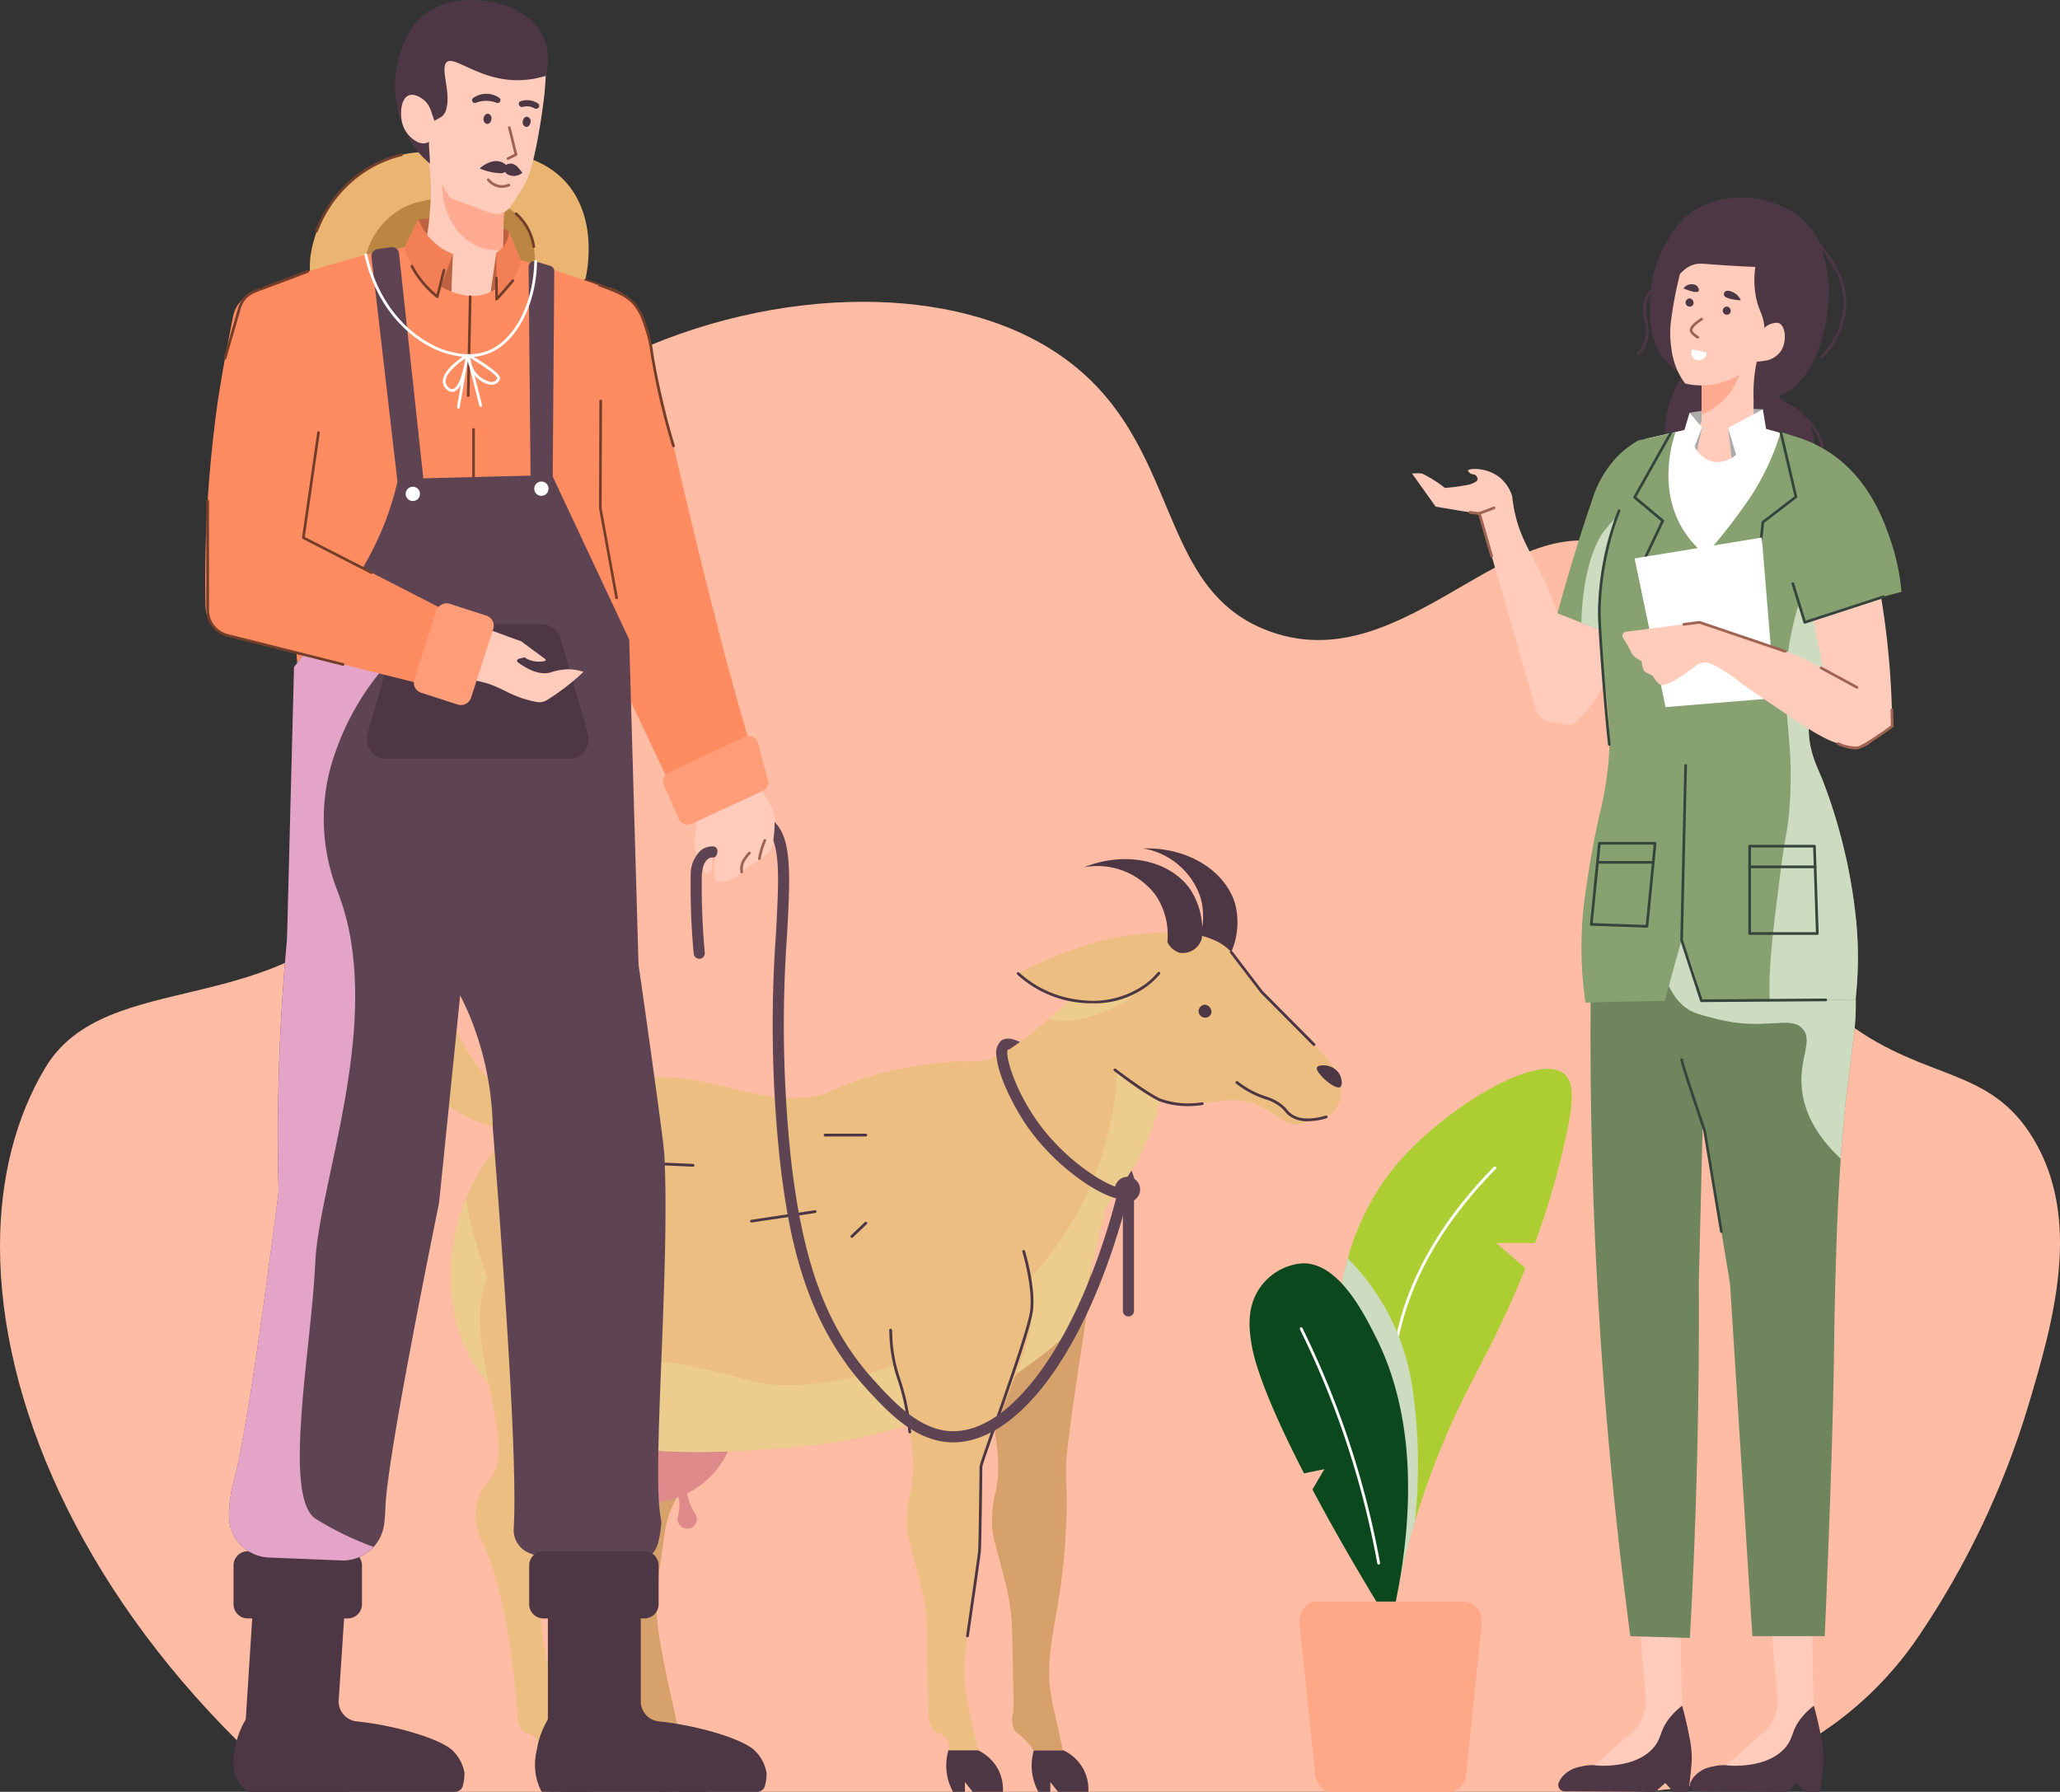 <svg id="Grupo_1004538" data-name="Grupo 1004538" xmlns="http://www.w3.org/2000/svg" xmlns:xlink="http://www.w3.org/1999/xlink" width="317" height="275.768" viewBox="0 0 317 275.768">
  <rect x="0" y="0" width="317" height="275.768" fill="#333333" stroke="none"/>
  <defs>
    <clipPath id="clip-path">
      <rect id="Rectángulo_347436" data-name="Rectángulo 347436" width="317" height="275.768" fill="none"/>
    </clipPath>
    <clipPath id="clip-path-2">
      <path id="Trazado_630685" data-name="Trazado 630685" d="M69.176,143.993C57,165.577,72.852,182.659,58.611,202.116,43.23,223.132,16.368,214.236,6.96,229.974,2.34,237.7.014,247.076,0,257.361v.173c.028,23.552,12.158,51.849,36.606,76.095A26.788,26.788,0,0,0,55.475,341.4H250.209a54.365,54.365,0,0,0,45.221-24.21,130.555,130.555,0,0,0,16.7-35.241c3.879-12.99,8.267-28.45.842-40.934-6.728-11.312-16.429-8.868-28.633-17.908-28.725-21.279-14.733-64.268-35.042-73.033-8.486-3.662-16.7,1.372-25.4,6.407s-17.881,10.071-28.3,6.4c-18.262-6.428-13.3-29.458-32.562-42.639-8.174-5.593-18.879-8.16-30.219-8.16-24.757,0-52.542,12.231-63.64,31.9" transform="translate(0 -112.089)" fill="#ffbca4"/>
    </clipPath>
    <clipPath id="clip-path-4">
      <rect id="Rectángulo_347416" data-name="Rectángulo 347416" width="12.789" height="48.43" fill="none"/>
    </clipPath>
    <clipPath id="clip-path-5">
      <path id="Trazado_630688" data-name="Trazado 630688" d="M508,507.824c-.75,2.487-1.467,5.128-2.123,7.925H501.4c-3.7-11.479-8.516-31.518-3.739-48.43a35.568,35.568,0,0,1,9.833,19.189,82.13,82.13,0,0,1,.5,21.316" transform="translate(-495.668 -467.319)" fill="none"/>
    </clipPath>
    <linearGradient id="linear-gradient" x1="-3.683" y1="2.09" x2="-3.675" y2="2.09" gradientUnits="objectBoundingBox">
      <stop offset="0" stop-color="#fff"/>
      <stop offset="1" stop-color="#cddbc1"/>
    </linearGradient>
    <clipPath id="clip-path-6">
      <rect id="Rectángulo_347418" data-name="Rectángulo 347418" width="25.159" height="26.526" fill="none"/>
    </clipPath>
    <clipPath id="clip-path-7">
      <path id="Trazado_630692" data-name="Trazado 630692" d="M514.584,602.271,512.2,625.166a2.815,2.815,0,0,1-2.513,2.779H491.505a2.4,2.4,0,0,1-2.058-1.346,27.747,27.747,0,0,0,25.133-25.18,3.761,3.761,0,0,1,0,.853" transform="translate(-489.447 -601.418)" fill="none"/>
    </clipPath>
    <linearGradient id="linear-gradient-2" x1="-5.499" y1="0.866" x2="-5.487" y2="0.866" gradientUnits="objectBoundingBox">
      <stop offset="0" stop-color="#fff"/>
      <stop offset="1" stop-color="#ffa887"/>
    </linearGradient>
    <clipPath id="clip-path-8">
      <rect id="Rectángulo_347420" data-name="Rectángulo 347420" width="109.466" height="67.876" fill="none"/>
    </clipPath>
    <clipPath id="clip-path-9">
      <path id="Trazado_630705" data-name="Trazado 630705" d="M276.812,387.524a35.082,35.082,0,0,1-5.39,13.533c-.922,1.359-1.612,2.135-3.216,4.554-.214.592-.922,3.7-1.719,7.08s-1.694,7.028-2.277,8.688c-1.308,3.726-4,5.69-8.546,9.014-13.581,9.923-31.162,11.741-33.156,11.925-16.415,1.535-41.02,3.362-51.153-11.9-4.828-7.273-5.176-17.38-1.685-26.02,3.414,17.489,9.043,22.877,13.782,24.382,3.918,1.245,6.657-.347,15.725.559a51.541,51.541,0,0,1,5.736.874c4.753,1.017,8.149,2.005,8.733,2.182,5.976,1.811,27.169.431,42.185-15.08a50.8,50.8,0,0,0,13.709-41.88l5.66,1.445q.8,5.32,1.613,10.643" transform="translate(-167.346 -375.436)" fill="none"/>
    </clipPath>
    <linearGradient id="linear-gradient-3" x1="-0.459" y1="1.3" x2="-0.456" y2="1.3" gradientUnits="objectBoundingBox">
      <stop offset="0" stop-color="#fff"/>
      <stop offset="1" stop-color="#eccd8d"/>
    </linearGradient>
    <clipPath id="clip-path-10">
      <rect id="Rectángulo_347422" data-name="Rectángulo 347422" width="17.865" height="11.96" fill="none"/>
    </clipPath>
    <clipPath id="clip-path-11">
      <path id="Trazado_630719" data-name="Trazado 630719" d="M407.435,353.072a14.567,14.567,0,0,1-2.925,3.671,20.5,20.5,0,0,1-7.393,4.429c-3.954,1.385-6.252,1.214-7.547.725,2.625-2.221,5.849-5.1,9.889-8.713l4.262-1.647,3.22-1.243Z" transform="translate(-389.57 -350.293)" fill="none"/>
    </clipPath>
    <linearGradient id="linear-gradient-4" x1="-7.559" y1="7.407" x2="-7.539" y2="7.407" xlink:href="#linear-gradient-3"/>
    <clipPath id="clip-path-12">
      <rect id="Rectángulo_347424" data-name="Rectángulo 347424" width="14.175" height="63.468" fill="none"/>
    </clipPath>
    <clipPath id="clip-path-13">
      <path id="Trazado_630748" data-name="Trazado 630748" d="M232.722,202.326s-.553.043-1.428.116L218.58,175.572q.547-18.3,1.094-36.6c1.522,8.645,4.52,23.615,8.28,31.968,5.506,12.23,4.768,31.385,4.768,31.385" transform="translate(-218.58 -138.973)" fill="none"/>
    </clipPath>
    <linearGradient id="linear-gradient-5" x1="-2.043" y1="3.403" x2="-2.032" y2="3.403" gradientUnits="objectBoundingBox">
      <stop offset="0" stop-color="#fff"/>
      <stop offset="1" stop-color="#ff8c61"/>
    </linearGradient>
    <clipPath id="clip-path-14">
      <rect id="Rectángulo_347426" data-name="Rectángulo 347426" width="35.41" height="61.792" fill="none"/>
    </clipPath>
    <clipPath id="clip-path-15">
      <path id="Trazado_630757" data-name="Trazado 630757" d="M143.434,175.014c-.24-.116-9.726-4.8-14.224-2.479-2.933,1.514-7.517,3.559-9.267,9.614H109.716a493.261,493.261,0,0,1-1.363-58.807c.034-1,.077-1.994.12-2.985a32.513,32.513,0,0,1,5.9,15.382c1.617,11.921-2.054,11.552,7.577,19.682,9.55,8.07,21.3,19.417,21.484,19.592" transform="translate(-108.023 -120.358)" fill="none"/>
    </clipPath>
    <linearGradient id="linear-gradient-6" x1="-0.372" y1="3.612" x2="-0.366" y2="3.612" xlink:href="#linear-gradient-5"/>
    <clipPath id="clip-path-16">
      <rect id="Rectángulo_347428" data-name="Rectángulo 347428" width="24.448" height="145.978" fill="none"/>
    </clipPath>
    <clipPath id="clip-path-17">
      <path id="Trazado_630759" data-name="Trazado 630759" d="M98.286,366.777a47.725,47.725,0,0,0,8.976,4.376,6.419,6.419,0,0,1-4.994,2.072l-11.1-.448a6.4,6.4,0,0,1-6.158-6.312,19.473,19.473,0,0,1,.6-4.869c.046-.174.075-.29.112-.431,1.363-5.168,3.481-17.837,6.925-44.638A328.385,328.385,0,0,1,93.951,277.5q.535-20.881,1.077-41.761c2.466-3.1,4.538-5.964,6.254-8.487l8.172,7.878a40.33,40.33,0,0,0-7.936,13.332,30.339,30.339,0,0,0,.174,21.708,37.977,37.977,0,0,1,2.151,8.073c2.785,17.762-5.085,38.26-5.557,49.246-.543,12.7-5.068,35.744,0,39.287" transform="translate(-85.007 -227.253)" fill="none"/>
    </clipPath>
    <linearGradient id="linear-gradient-7" x1="-0.059" y1="1.262" x2="-0.054" y2="1.262" gradientUnits="objectBoundingBox">
      <stop offset="0" stop-color="#fff"/>
      <stop offset="1" stop-color="#e3a4c8"/>
    </linearGradient>
    <clipPath id="clip-path-18">
      <rect id="Rectángulo_347430" data-name="Rectángulo 347430" width="30.461" height="44.72" fill="none"/>
    </clipPath>
    <clipPath id="clip-path-19">
      <path id="Trazado_630804" data-name="Trazado 630804" d="M644.02,363.443c-.1,1.252-.2,2.478-.278,3.68-2.613-2.442-5.444-5.986-5.971-10.582-.551-4.811,1.8-7.511.1-9.418-1.923-2.158-5.733.395-13.245-1.513-2.488-.632-3.732-.948-4.8-1.773-6.7-5.172-3.426-21.434-3.426-21.434l26.938,7.182s.477.584,1.189,1.442a60.708,60.708,0,0,1,1.38,8.844c.609,7.584-.7,9.383-1.886,23.572" transform="translate(-615.599 -322.403)" fill="none"/>
    </clipPath>
    <linearGradient id="linear-gradient-8" x1="-5.471" y1="2.778" x2="-5.462" y2="2.778" xlink:href="#linear-gradient"/>
    <clipPath id="clip-path-20">
      <rect id="Rectángulo_347432" data-name="Rectángulo 347432" width="10.087" height="23.386" fill="none"/>
    </clipPath>
    <clipPath id="clip-path-21">
      <path id="Trazado_630810" data-name="Trazado 630810" d="M597.286,181.713q-.41,3.649-.816,7.3-.9,8.044-1.794,16.084l-.153-.025q-3.661-1.424-7.323-2.843c.141-6.5,1.638-11.641,3.439-14.02a33.563,33.563,0,0,1,3.716-4.009c.122-.106.9-.77,1.879-1.6.912-.771,1.053-.887,1.053-.887" transform="translate(-587.199 -181.713)" fill="none"/>
    </clipPath>
    <linearGradient id="linear-gradient-9" x1="-24.125" y1="8.572" x2="-24.084" y2="8.572" xlink:href="#linear-gradient"/>
    <clipPath id="clip-path-22">
      <rect id="Rectángulo_347434" data-name="Rectángulo 347434" width="13.619" height="66.117" fill="none"/>
    </clipPath>
    <clipPath id="clip-path-23">
      <path id="Trazado_630812" data-name="Trazado 630812" d="M670.28,277.959c-3.431.029-8.392.058-13.2.091-.294-4.6.539-11.115,1.72-20.336.721-5.611.974-5.168,1.281-8.923.845-10.369-1.049-14.314-.431-22.1a44.394,44.394,0,0,1,3.879-14.762q1.915,4.32,3.759,8.276c-1.069,4.264-1.977,6.9-1.977,6.9-1.276,3.7-2.387,6.113-2.23,9.706.133,3.058,1.156,5.031,2.08,7.24a83.537,83.537,0,0,1,5.222,21.882,58.8,58.8,0,0,1-.108,12.018" transform="translate(-657.026 -211.933)" fill="none"/>
    </clipPath>
    <linearGradient id="linear-gradient-10" x1="-4.747" y1="3.093" x2="-4.739" y2="3.093" xlink:href="#linear-gradient"/>
  </defs>
  <g id="Grupo_1004537" data-name="Grupo 1004537" clip-path="url(#clip-path)">
    <g id="Grupo_1004484" data-name="Grupo 1004484" transform="translate(0 46.452)">
      <g id="Grupo_1004483" data-name="Grupo 1004483" clip-path="url(#clip-path-2)">
        <path id="Trazado_630828" data-name="Trazado 630828" d="M0,0H320.4V229.317H0Z" transform="translate(0 -0.001)" fill="#ffbca4"/>
      </g>
    </g>
    <g id="Grupo_1004536" data-name="Grupo 1004536">
      <g id="Grupo_1004535" data-name="Grupo 1004535" clip-path="url(#clip-path)">
        <path id="Trazado_630686" data-name="Trazado 630686" d="M530.786,409.331a126.52,126.52,0,0,1-4.318,14.426H520.5s2.466,2.093,4.492,3.85c-3.394,8.487-6.942,14.861-9.138,19.221a122.466,122.466,0,0,0-7.862,19.789q-1.125,3.736-2.122,7.928-.9,3.78-1.633,7.949c-.609-1.554-1.662-4.322-2.835-7.949-3.7-11.48-8.516-31.521-3.738-48.429a38.032,38.032,0,0,1,7.493-14.439c7.095-8.4,21.509-17.373,25.752-14,1.8,1.438,1.471,4.89-.124,11.649" transform="translate(-290.251 -232.446)" fill="#adce32"/>
        <path id="Trazado_630687" data-name="Trazado 630687" d="M511.619,473.665a.218.218,0,0,1-.04,0,.214.214,0,0,1-.171-.25c.021-.114,2.175-11.5,3.366-16.063,2.182-8.367,7.086-16.473,14.574-24.092a.215.215,0,1,1,.306.3c-7.435,7.566-12.3,15.607-14.466,23.9-1.187,4.549-3.337,15.92-3.359,16.034a.214.214,0,0,1-.21.174" transform="translate(-299.467 -253.667)" fill="#fff"/>
        <g id="Grupo_1004489" data-name="Grupo 1004489" transform="translate(205.416 193.668)" style="mix-blend-mode: multiply;isolation: isolate">
          <g id="Grupo_1004488" data-name="Grupo 1004488">
            <g id="Grupo_1004487" data-name="Grupo 1004487" clip-path="url(#clip-path-4)">
              <g id="Grupo_1004486" data-name="Grupo 1004486" transform="translate(0 0)">
                <g id="Grupo_1004485" data-name="Grupo 1004485" clip-path="url(#clip-path-5)">
                  <rect id="Rectángulo_347415" data-name="Rectángulo 347415" width="50.351" height="36.391" transform="translate(-22.52 38.238) rotate(-62.695)" fill="url(#linear-gradient)"/>
                </g>
              </g>
            </g>
          </g>
        </g>
        <path id="Trazado_630689" data-name="Trazado 630689" d="M485.686,524.755c-4.7-7.6-8.748-14.633-12.022-20.812l1.84-3.137-3.137.651c-4.625-8.976-7.447-15.926-8.081-19.9-.273-1.741-.9-5.45,1.227-8.562a8.749,8.749,0,0,1,6.739-3.867c5.47,0,9.3,7.646,11.194,11.409,7.53,15.01,4.878,33.253,2.242,44.223" transform="translate(-271.699 -274.707)" fill="#0b481e"/>
        <path id="Trazado_630690" data-name="Trazado 630690" d="M494.773,529.439a.214.214,0,0,1-.21-.176,136.4,136.4,0,0,0-11.9-36.015.215.215,0,1,1,.385-.19,136.841,136.841,0,0,1,11.941,36.128.215.215,0,0,1-.172.25.254.254,0,0,1-.039,0" transform="translate(-282.621 -288.653)" fill="#fff"/>
        <path id="Trazado_630691" data-name="Trazado 630691" d="M510.536,598.369l-2.388,22.894a2.815,2.815,0,0,1-2.513,2.779H487.458A2.4,2.4,0,0,1,485.4,622.7a3.592,3.592,0,0,1-.455-1.432l-2.388-22.894c-.2-1.913.982-3.615,2.513-3.615h22.955a2.818,2.818,0,0,1,2.508,2.762,3.808,3.808,0,0,1,0,.853" transform="translate(-282.561 -348.274)" fill="#ffa887"/>
        <g id="Grupo_1004494" data-name="Grupo 1004494" transform="translate(202.838 249.242)" style="mix-blend-mode: multiply;isolation: isolate">
          <g id="Grupo_1004493" data-name="Grupo 1004493">
            <g id="Grupo_1004492" data-name="Grupo 1004492" clip-path="url(#clip-path-6)">
              <g id="Grupo_1004491" data-name="Grupo 1004491" transform="translate(0 0)">
                <g id="Grupo_1004490" data-name="Grupo 1004490" clip-path="url(#clip-path-7)">
                  <rect id="Rectángulo_347417" data-name="Rectángulo 347417" width="35.91" height="36.222" transform="matrix(0.813, -0.583, 0.583, 0.813, -12.562, 9.006)" fill="url(#linear-gradient-2)"/>
                </g>
              </g>
            </g>
          </g>
        </g>
        <path id="Trazado_630693" data-name="Trazado 630693" d="M432.628,330.207a10.838,10.838,0,0,0,.694-7.513,11.253,11.253,0,0,0-8.855-7.631c6.948-.215,12.7,3.5,14.173,8.587a11.427,11.427,0,0,1-.874,7.917,3.074,3.074,0,0,1-3.874.915,3.007,3.007,0,0,1-1.265-2.274" transform="translate(-248.558 -184.488)" fill="#4d3744"/>
        <path id="Trazado_630694" data-name="Trazado 630694" d="M236.156,454.5c6.143,1.532,9.918,10.3,9.392,17.216-.534,7.029-5.775,11.8-11.284,22.245-.722,1.368-2.47,3.626-3.141,6.953-.056.277-.114.605-.581,3.839-.43,2.976-.645,4.463-.7,4.886-.63,5.046.484,10.126,2.3,18.4.029.133.131.6.239,1.085.215.972.622,2.8,1.39,6.244h-4.537a2.356,2.356,0,0,0-.234-1.852c-.5-.7-1.318-.564-2.007-1.221a3.322,3.322,0,0,1-.785-2.356c-.081-1.727-1.322-18.109-5.331-26.471a9.1,9.1,0,0,1-1.1-5.286,8.748,8.748,0,0,1,2.149-4.455c4.861-5.987-5.212-22.233.091-32.168,2.691-5.042,9.247-8.276,14.133-7.058" transform="translate(-128.661 -265.991)" fill="#d6a16b"/>
        <path id="Trazado_630695" data-name="Trazado 630695" d="M242.207,649.988h4.537a6.778,6.778,0,0,1,3.227,3.179,6.616,6.616,0,0,1,.612,3.219h-4.653l-1.193-1.512v1.512H242.9a8.4,8.4,0,0,1-.7-6.4" transform="translate(-141.633 -380.618)" fill="#4d3744"/>
        <path id="Trazado_630696" data-name="Trazado 630696" d="M383.418,649.988h4.537a6.776,6.776,0,0,1,3.227,3.179,6.611,6.611,0,0,1,.612,3.219H387.14l-1.193-1.512v1.512h-1.831a8.4,8.4,0,0,1-.7-6.4" transform="translate(-224.322 -380.618)" fill="#4d3744"/>
        <path id="Trazado_630697" data-name="Trazado 630697" d="M378.105,454.05c3.044,1.908,1.978,9,.777,16.983-.311,2.068-2.7,17.3-2.7,20.261,0,1.107.028,2.218.028,2.218a62.185,62.185,0,0,1-.028,7.2c-.6,13.8-3.79,18.76-2.094,26.871,0,0,.094.45,1.629,7.328h-4.537a9.538,9.538,0,0,0-1.724-2.026c-.622-.55-.937-.675-1.221-1.134a3.472,3.472,0,0,1-.174-2.617c.111-.477.014-4.586-.181-12.8a23.193,23.193,0,0,0-.153-2.455,36.651,36.651,0,0,0-.851-4.621c-1.731-6.881-1.92-6.979-2.035-8.367a18,18,0,0,1,.523-5.758c2.241-10.688-6.662-24.448-1.4-34.025,3.194-5.809,11.022-9.008,14.133-7.058" transform="translate(-212.142 -265.546)" fill="#d6a16b"/>
        <path id="Trazado_630698" data-name="Trazado 630698" d="M175.656,378.759a5.881,5.881,0,0,1-2.794,2.3c-2.948,1.062-6.032-1.079-7.783-2.3-7.282-5.056-10.115-16.2-10.877-19.557a7.507,7.507,0,0,0-2.494,4.39,2.569,2.569,0,0,1-1.01,1.98,1.965,1.965,0,0,1-1.285.315,1.694,1.694,0,0,1-.388-.1c.277,1.807.588,3.555-.133,3.991a9.933,9.933,0,0,0,1.619,4.79,2.8,2.8,0,0,0,.9,2,12.147,12.147,0,0,0,2.3,1.9c1.87,1.734,6.172,5.232,11.874,5.688a10.67,10.67,0,0,0,4.933-.6,10.464,10.464,0,0,0,5.145-4.789" transform="translate(-87.188 -210.34)" fill="#ecbe82"/>
        <path id="Trazado_630699" data-name="Trazado 630699" d="M234.981,506.163a13.553,13.553,0,1,0-20.459,11.66l-.13.333a6.482,6.482,0,0,1-1.68,2.566,1.488,1.488,0,1,0,2.375,1.651,1.465,1.465,0,0,0,.1-.539,8.57,8.57,0,0,1,.489-3.176l.074-.189a13.472,13.472,0,0,0,4.295,1.177,6.027,6.027,0,0,1-.613,2.4,1.488,1.488,0,1,0,2.813.676,1.46,1.46,0,0,0-.1-.539,9.55,9.55,0,0,1-.657-2.469,13.527,13.527,0,0,0,4.66-.844,6.387,6.387,0,0,1-.093,2.943,1.488,1.488,0,1,0,2.889.149,1.467,1.467,0,0,0-.2-.511,8.568,8.568,0,0,1-1.26-2.956l-.035-.189a13.55,13.55,0,0,0,7.533-12.143" transform="translate(-121.727 -288.461)" fill="#de8a8a"/>
        <path id="Trazado_630700" data-name="Trazado 630700" d="M276.812,372.8a35.085,35.085,0,0,1-5.39,13.533c-.922,1.359-1.613,2.136-3.216,4.554-.214.592-.922,3.7-1.719,7.08s-1.694,7.028-2.277,8.688c-1.308,3.726-4,5.69-8.546,9.014-13.581,9.923-31.162,11.741-33.156,11.925-16.415,1.535-41.02,3.362-51.153-11.9-4.828-7.273-5.176-17.38-1.685-26.02a29.134,29.134,0,0,1,8.216-11.484c6.179-5.158,14.142-6.578,16.466-6.921.184-.026.326-.043.412-.056,11.329-1.527,16.933,3.019,25.827,2.873,6.552-.107,5.21-2.607,17.8-4.79,9.64-1.672,9,.039,12.911-1.6,1.913-.8,4.421-2.646,8.139-5.8h0c2.624-2.221,5.849-5.1,9.888-8.713.167-.146.334-.3.5-.446q1.782-1.222,3.572-2.444c.064.416.124.828.189,1.244q.392,2.6.789,5.206.405,2.708.819,5.416.8,5.32,1.613,10.643" transform="translate(-97.994 -205.123)" fill="#ecbe82"/>
        <path id="Trazado_630701" data-name="Trazado 630701" d="M244.909,432.106h-.01l-8.559-.388a.214.214,0,0,1-.2-.223.217.217,0,0,1,.224-.2l8.56.388a.214.214,0,0,1-.01.429" transform="translate(-138.275 -252.552)" fill="#4d3744"/>
        <path id="Trazado_630702" data-name="Trazado 630702" d="M278.763,451.315a.214.214,0,0,1-.032-.426l9.782-1.467a.211.211,0,0,1,.244.18.214.214,0,0,1-.18.244l-9.782,1.468-.032,0" transform="translate(-163.112 -263.169)" fill="#4d3744"/>
        <path id="Trazado_630703" data-name="Trazado 630703" d="M312.323,421.449h-6.266a.214.214,0,0,1,0-.429h6.266a.214.214,0,0,1,0,.429" transform="translate(-179.094 -246.539)" fill="#4d3744"/>
        <path id="Trazado_630704" data-name="Trazado 630704" d="M316.013,456.188a.211.211,0,0,1-.155-.067.214.214,0,0,1,.007-.3l2.14-2.039a.214.214,0,0,1,.3.311l-2.14,2.039a.214.214,0,0,1-.148.059" transform="translate(-184.924 -265.688)" fill="#4d3744"/>
        <g id="Grupo_1004499" data-name="Grupo 1004499" transform="translate(69.352 155.59)" style="mix-blend-mode: multiply;isolation: isolate">
          <g id="Grupo_1004498" data-name="Grupo 1004498">
            <g id="Grupo_1004497" data-name="Grupo 1004497" clip-path="url(#clip-path-8)">
              <g id="Grupo_1004496" data-name="Grupo 1004496" transform="translate(0 0)">
                <g id="Grupo_1004495" data-name="Grupo 1004495" clip-path="url(#clip-path-9)">
                  <rect id="Rectángulo_347419" data-name="Rectángulo 347419" width="128.808" height="106.308" transform="matrix(0.928, -0.371, 0.371, 0.928, -25.389, 9.689)" fill="url(#linear-gradient-3)"/>
                </g>
              </g>
            </g>
          </g>
        </g>
        <path id="Trazado_630706" data-name="Trazado 630706" d="M346.512,454.248c4.732,1.881,6.82,10.422,5.5,16.809-1.308,6.306-7.415,17.6-7.414,20.435,0,1.031.028,2.218.028,2.218a62.183,62.183,0,0,1-.028,7.2c-.6,13.8-3.79,18.76-2.094,26.871,0,0,.094.45,1.629,7.328H339.59a2.356,2.356,0,0,0-.234-1.852c-.5-.7-1.318-.564-2.007-1.221a3.321,3.321,0,0,1-.785-2.356c-.195-3.876-.232-11.2-.275-13.154a23.909,23.909,0,0,0-.153-2.455,36.647,36.647,0,0,0-.851-4.621c-1.731-6.882-1.92-6.979-2.035-8.367a18,18,0,0,1,.523-5.758c2.241-10.688-6.661-24.448-1.4-34.025,2.91-5.293,9.881-8.748,14.133-7.058" transform="translate(-193.641 -265.744)" fill="#ecbe82"/>
        <path id="Trazado_630707" data-name="Trazado 630707" d="M358.944,523.82l-.031,0a.214.214,0,0,1-.181-.243c.017-.121,1.766-12.1,1.846-13.013.082-.936.225-12.319.222-12.968,0-.28.587-1.98,2.144-6.408,2.155-6.127,5.412-15.386,5.661-17.764.38-3.627-1.2-8.859-1.216-8.911a.215.215,0,1,1,.41-.126c.066.218,1.621,5.367,1.232,9.081-.255,2.429-3.392,11.349-5.683,17.862-1.08,3.071-2.1,5.972-2.12,6.267,0,.646-.141,12.062-.223,13-.081.926-1.777,12.543-1.85,13.037a.214.214,0,0,1-.212.184" transform="translate(-210.063 -271.844)" fill="#4d3744"/>
        <path id="Trazado_630708" data-name="Trazado 630708" d="M333.345,509.543a.214.214,0,0,1-.211-.181c-.015-.094-.033-.259-.058-.487a34.221,34.221,0,0,0-1.616-7.6,23.641,23.641,0,0,1-1.254-7.091c-.008-.218-.016-.424-.027-.472a.219.219,0,0,1,.151-.261.212.212,0,0,1,.26.139,2.921,2.921,0,0,1,.044.578,23.225,23.225,0,0,0,1.231,6.966,34.628,34.628,0,0,1,1.637,7.7c.024.218.04.376.054.465a.215.215,0,0,1-.178.246l-.034,0" transform="translate(-193.342 -288.949)" fill="#4d3744"/>
        <path id="Trazado_630709" data-name="Trazado 630709" d="M390.768,406.011c-.236.373-.463.725-.69,1.055-.163.24-.317.459-.472.673a1.667,1.667,0,0,1,.086.952,1.329,1.329,0,0,1-.767-.017c-2.376-.523-8.7-4.426-13-10.746-3.1-4.554-4.545-9.335-4.228-10.416a.4.4,0,0,1,.051-.12.626.626,0,0,1,.159-.009q.785-.489,1.7-1.158c-1.162-.566-2.174-.733-2.869-.227a2.572,2.572,0,0,0-.742,2.414c.232,3.027,2.689,7.8,4.511,10.48,4,5.879,9.944,10.1,13.374,11.23a6.1,6.1,0,0,0,1.227.283,3.731,3.731,0,0,0,.373.017,1.933,1.933,0,0,0,1.407-.493c.785-.75.583-2.2-.12-3.919" transform="translate(-216.65 -225.855)" fill="#5e4453"/>
        <path id="Trazado_630710" data-name="Trazado 630710" d="M417.836,438.977a1.949,1.949,0,1,1-1.949-1.949,1.949,1.949,0,0,1,1.949,1.949" transform="translate(-242.392 -255.913)" fill="#5e4453"/>
        <path id="Trazado_630711" data-name="Trazado 630711" d="M417.8,460.619a.858.858,0,0,1-.857-.857v-18.29a.858.858,0,1,1,1.715,0v18.29a.858.858,0,0,1-.858.857" transform="translate(-244.15 -258.013)" fill="#5e4453"/>
        <path id="Trazado_630712" data-name="Trazado 630712" d="M331.771,358.7a.856.856,0,0,0-1.038.627c-5.584,22.611-16.257,38.088-25.946,37.621-4.828-.229-8.763-4.529-11.635-7.67-7.263-7.94-10.993-17.749-12.875-33.86a194.606,194.606,0,0,1-.632-34.95c.536-10.036.859-16.094-3.147-18.131-1.563-.8-3.485-.787-5.786.014v1.844c2.085-.833,3.775-.956,5.008-.329,3.011,1.532,2.71,7.17,2.211,16.511a196.1,196.1,0,0,0,.641,35.241c1.409,12.066,4,24.635,13.313,34.818,3.074,3.361,7.284,7.964,12.82,8.226.169.008.337.012.506.012,10.533,0,21.406-15.523,27.187-38.935a.858.858,0,0,0-.627-1.038" transform="translate(-158.523 -176.694)" fill="#5e4453"/>
        <path id="Trazado_630713" data-name="Trazado 630713" d="M427.441,347.81c2.658,1.374,2.814,2.834,6.035,6.789,5.974,7.337,12.26,10.7,12.918,15.275a4.945,4.945,0,0,1-.6,3.576,4.457,4.457,0,0,1-2.21,1.629c-.757.241-.9.029-1.978.349a7.963,7.963,0,0,1-1.8.568,3.614,3.614,0,0,1-1.626-.386c-1.494-.58-2.279-1.622-4.325-2.53-5.16-2.289-8.148.835-13.886-.5a16.642,16.642,0,0,1-8.259-5q-.808-6.96-1.617-13.92a13.1,13.1,0,0,1,17.35-5.846" transform="translate(-240.14 -202.919)" fill="#ecbe82"/>
        <path id="Trazado_630714" data-name="Trazado 630714" d="M488.967,395.925c.261-.508,2.463-.52,3.375.9.468.731.624,1.882.2,2.14-.82.5-3.955-2.31-3.579-3.044" transform="translate(-286.309 -231.661)" fill="#4d3744"/>
        <path id="Trazado_630715" data-name="Trazado 630715" d="M469.9,407.656a4.714,4.714,0,0,1-2.726-.746,3.36,3.36,0,0,1-.751-.708,4.769,4.769,0,0,0-.986-.925,6.972,6.972,0,0,0-2.089-1.015,15.753,15.753,0,0,1-1.749-.7,14.7,14.7,0,0,1-2.741-1.706.214.214,0,0,1,.265-.337,14.291,14.291,0,0,0,2.66,1.656,15.411,15.411,0,0,0,1.706.678,7.4,7.4,0,0,1,2.2,1.074,5.189,5.189,0,0,1,1.063,1,2.97,2.97,0,0,0,.665.63c1.183.811,2.949.888,5.246.229a.214.214,0,1,1,.118.412,10.557,10.557,0,0,1-2.881.459" transform="translate(-268.647 -235.094)" fill="#4d3744"/>
        <path id="Trazado_630716" data-name="Trazado 630716" d="M469.593,367.7a.214.214,0,0,1-.152-.063l-8.039-8.093-4.717-6.157a.215.215,0,0,1,.341-.26l4.7,6.136,8.021,8.073a.214.214,0,0,1-.152.366" transform="translate(-267.398 -206.732)" fill="#4d3744"/>
        <path id="Trazado_630717" data-name="Trazado 630717" d="M424.9,402.588a12.383,12.383,0,0,1-4.371-.756c-.177-.069-1.841-.776-6.971-4.646a.214.214,0,0,1,.258-.343c5.167,3.9,6.8,4.561,6.866,4.588a12.914,12.914,0,0,0,6.4.568.215.215,0,1,1,.06.425,15.885,15.885,0,0,1-2.246.165" transform="translate(-242.122 -232.357)" fill="#4d3744"/>
        <path id="Trazado_630718" data-name="Trazado 630718" d="M447.089,374.355a1,1,0,1,1-.968-1.254,1.139,1.139,0,0,1,.968,1.254" transform="translate(-260.671 -218.479)" fill="#4d3744"/>
        <g id="Grupo_1004504" data-name="Grupo 1004504" transform="translate(161.447 145.17)" style="mix-blend-mode: multiply;isolation: isolate">
          <g id="Grupo_1004503" data-name="Grupo 1004503">
            <g id="Grupo_1004502" data-name="Grupo 1004502" clip-path="url(#clip-path-10)">
              <g id="Grupo_1004501" data-name="Grupo 1004501" transform="translate(0 0)">
                <g id="Grupo_1004500" data-name="Grupo 1004500" clip-path="url(#clip-path-11)">
                  <rect id="Rectángulo_347421" data-name="Rectángulo 347421" width="21.142" height="18.022" transform="translate(-4.229 1.692) rotate(-21.801)" fill="url(#linear-gradient-4)"/>
                </g>
              </g>
            </g>
          </g>
        </g>
        <path id="Trazado_630720" data-name="Trazado 630720" d="M391.711,347.418a51.232,51.232,0,0,0-7.6,2.45,61.4,61.4,0,0,0-6.045,2.785c.665.619,5.846,5.28,13.145,4.188a16.038,16.038,0,0,0,12.535-10.392,42.476,42.476,0,0,0-12.034.969" transform="translate(-221.386 -202.827)" fill="#ecbe82"/>
        <path id="Trazado_630721" data-name="Trazado 630721" d="M389.142,365.76q-.854,0-1.749-.078a16.948,16.948,0,0,1-9.775-4.349.214.214,0,0,1,.288-.317,16.511,16.511,0,0,0,9.523,4.24,13.944,13.944,0,0,0,9.912-2.459,11.947,11.947,0,0,0,1.9-1.8.215.215,0,1,1,.327.278,12.392,12.392,0,0,1-1.973,1.862,13.692,13.692,0,0,1-8.456,2.622" transform="translate(-221.083 -211.348)" fill="#4d3744"/>
        <path id="Trazado_630722" data-name="Trazado 630722" d="M415.354,331.763a10.834,10.834,0,0,0-1.9-7.3,11.252,11.252,0,0,0-10.919-4.173c6.463-2.56,13.136-1.016,16.246,3.266a11.428,11.428,0,0,1,1.866,7.743,3.074,3.074,0,0,1-3.333,2.175,3.005,3.005,0,0,1-1.962-1.709" transform="translate(-235.717 -186.825)" fill="#4d3744"/>
        <path id="Trazado_630723" data-name="Trazado 630723" d="M351.7,649.988h4.537a6.776,6.776,0,0,1,3.227,3.179,6.615,6.615,0,0,1,.612,3.219h-4.653l-1.193-1.512v1.512h-1.831a8.4,8.4,0,0,1-.7-6.4" transform="translate(-205.747 -380.618)" fill="#4d3744"/>
        <path id="Trazado_630724" data-name="Trazado 630724" d="M192.949,454.5c6.143,1.532,9.918,10.3,9.392,17.216-.534,7.029-5.775,11.8-11.284,22.245-.721,1.368-2.47,3.626-3.141,6.953-.056.277-.114.605-.581,3.839-.43,2.976-.645,4.463-.7,4.886-.63,5.046.484,10.126,2.3,18.4.029.133.131.6.239,1.085.215.972.622,2.8,1.39,6.244h-4.537a2.354,2.354,0,0,0-.234-1.852c-.5-.7-1.318-.564-2.007-1.221a3.321,3.321,0,0,1-.785-2.356c-.081-1.727-1.322-18.109-5.331-26.471a9.1,9.1,0,0,1-1.1-5.286,8.748,8.748,0,0,1,2.149-4.455c4.861-5.987-5.212-22.233.091-32.168,2.691-5.042,9.247-8.276,14.133-7.058" transform="translate(-103.36 -265.991)" fill="#ecbe82"/>
        <path id="Trazado_630725" data-name="Trazado 630725" d="M206.608,502.034a.209.209,0,0,1-.11-.031.214.214,0,0,1-.074-.294c2.048-3.425,4.081-6.952,6.044-10.482,5.9-10.605,7.112-13.932,7.217-16.1a8.958,8.958,0,0,0-.024-1.04,21.377,21.377,0,0,0-1.6-7.175,19.49,19.49,0,0,0-2.958-4.8.215.215,0,1,1,.329-.275,19.922,19.922,0,0,1,3.022,4.909,21.821,21.821,0,0,1,1.629,7.315,9.119,9.119,0,0,1,.025,1.09c-.108,2.226-1.332,5.6-7.271,16.283-1.965,3.534-4,7.065-6.05,10.494a.215.215,0,0,1-.184.1" transform="translate(-120.86 -270.397)" fill="#4d3744"/>
        <path id="Trazado_630726" data-name="Trazado 630726" d="M199,649.988h4.537a6.776,6.776,0,0,1,3.227,3.179,6.612,6.612,0,0,1,.612,3.219h-4.653l-1.194-1.512v1.512H199.7a8.4,8.4,0,0,1-.7-6.4" transform="translate(-116.332 -380.618)" fill="#4d3744"/>
        <path id="Trazado_630727" data-name="Trazado 630727" d="M157.927,72.149c-.467,9.4-8.337,22.135-21.394,22.145-12.564.01-22.443-11.772-21.394-22.145a19.082,19.082,0,0,1,9.855-14.216c3.362-1.8,6.316-1.955,10.071-2.153,5.61-.295,14.71-.773,19.669,5.154,3.54,4.231,3.269,9.694,3.193,11.214" transform="translate(-67.378 -32.574)" fill="#eab570"/>
        <path id="Trazado_630728" data-name="Trazado 630728" d="M117.259,69.131a.211.211,0,0,1-.074-.014.207.207,0,0,1-.119-.268,19.4,19.4,0,0,1,7.354-9.31,18.668,18.668,0,0,1,5.871-2.552.207.207,0,0,1,.1.4,18.244,18.244,0,0,0-5.741,2.5,18.981,18.981,0,0,0-7.2,9.113.207.207,0,0,1-.194.133" transform="translate(-68.543 -33.367)" fill="#733f2b"/>
        <path id="Trazado_630729" data-name="Trazado 630729" d="M161.372,83.814c-.286,5.76-5.109,13.564-13.11,13.571-7.7.005-13.753-7.214-13.11-13.571a11.694,11.694,0,0,1,6.039-8.712,13.323,13.323,0,0,1,6.172-1.319c3.437-.181,9.014-.474,12.053,3.158a9.958,9.958,0,0,1,1.957,6.872" transform="translate(-79.114 -43.151)" fill="#ba8641"/>
        <path id="Trazado_630730" data-name="Trazado 630730" d="M194.055,84.356a.207.207,0,0,1-.2-.177,8.16,8.16,0,0,0-2.649-4.93.207.207,0,1,1,.276-.309,8.574,8.574,0,0,1,2.782,5.179.207.207,0,0,1-.175.235l-.03,0" transform="translate(-111.923 -46.195)" fill="#733f2b"/>
        <path id="Trazado_630731" data-name="Trazado 630731" d="M153.6,80.224l8.183-.892,5.741,2.68q.118,2.733.237,5.465l-15.4-2.881Z" transform="translate(-89.221 -46.455)" fill="#bd6342"/>
        <path id="Trazado_630732" data-name="Trazado 630732" d="M133.04,73.6c.362,9.063,8.013,15.819,16.054,15.308,6.88-.433,12.939-6.115,13.956-13.676a12.48,12.48,0,0,1-6.487-2.448,11.316,11.316,0,0,1-1.293-1.162c.126-4.573.253-9.158.378-13.729h0q-2.314-.162-4.709-.387-3.773-.355-7.327-.826c.106.489.245,1.2.363,2.065a30.336,30.336,0,0,1,.123,6.448c-.063,1.01-.174,2.24-.373,3.646a2.45,2.45,0,0,1-1.894,2.049c-1.313.288-2.7.644-4.149,1.08-1.683.51-3.233,1.067-4.642,1.631" transform="translate(-77.905 -33.189)" fill="#ffccbc"/>
        <path id="Trazado_630733" data-name="Trazado 630733" d="M182.861,93.731l-1.029,7.148,1.791-2.145Z" transform="translate(-106.477 -54.887)" fill="#bd6342"/>
        <path id="Trazado_630734" data-name="Trazado 630734" d="M164.341,94.308l-.27,6.668-2.442-1.7Z" transform="translate(-94.646 -55.225)" fill="#bd6342"/>
        <path id="Trazado_630735" data-name="Trazado 630735" d="M164.3,59.078c-.2,2.411-.479,5.818,1.34,8.908a8.426,8.426,0,0,0,4.469,3.944,7.541,7.541,0,0,0,3.383.315q.173-6.293.348-12.6l-9.388-1.9c-.044.3-.106.765-.153,1.333" transform="translate(-96.123 -33.814)" fill="#ffab91"/>
        <path id="Trazado_630736" data-name="Trazado 630736" d="M157.75,20.79c0-.015,0-.021,0-.031-.275-2.69-1.084-10.481,3.1-13.768,4.341-3.414,12.95-1.1,14.759,2.969.676,1.521.536,3.59.339,6.512-.066.976-.171,1.856-.286,2.622-.185,1.465-.445,3.232-.815,5.228-.839,4.526-1.482,6.108-1.874,6.852-.048.091-.085.154-.147.265A38.377,38.377,0,0,1,170.559,35a2.545,2.545,0,0,1-2.944.9l-5.829-2.131a1.424,1.424,0,0,1-.755-.644q-1.329-2.383-2.8-4.813-.433-.714-.868-1.416c-.017-.054-.026-.081-.032-.108-.448-1.722.738-2.847.417-5.993" transform="translate(-92.07 -3.127)" fill="#ffccbc"/>
        <path id="Trazado_630737" data-name="Trazado 630737" d="M184.136,60.929a1.919,1.919,0,0,0-1.051-.715,1.367,1.367,0,0,0-.909.2,2.257,2.257,0,0,0-.745-.465c-1.561-.582-3.2.9-3.308,1a9.116,9.116,0,0,0,3.342.743.946.946,0,0,0,.547-.216,1.446,1.446,0,0,0,.393.39,2.05,2.05,0,0,0,2.275-.235,4.174,4.174,0,0,0-.545-.7" transform="translate(-104.305 -35.026)" fill="#4d3744"/>
        <path id="Trazado_630738" data-name="Trazado 630738" d="M180.753,43.09c-.054.432-.368.748-.7.706a.715.715,0,0,1-.5-.858c.054-.431.368-.748.7-.705a.715.715,0,0,1,.505.857" transform="translate(-105.133 -24.728)" fill="#4d3744"/>
        <path id="Trazado_630739" data-name="Trazado 630739" d="M195.282,44.2c-.054.432-.368.748-.7.706a.715.715,0,0,1-.5-.858c.054-.431.368-.748.7-.705a.716.716,0,0,1,.505.857" transform="translate(-113.641 -25.378)" fill="#4d3744"/>
        <path id="Trazado_630740" data-name="Trazado 630740" d="M188.319,52.094a.207.207,0,0,1-.068-.39l1.081-.548-.98-3.959a.207.207,0,1,1,.4-.1l1.02,4.119a.208.208,0,0,1-.107.235l-1.228.622a.205.205,0,0,1-.119.021" transform="translate(-110.169 -27.486)" fill="#9e6352"/>
        <path id="Trazado_630741" data-name="Trazado 630741" d="M182.78,67.686l-.049-.007a3.014,3.014,0,0,1-1.867-1.075.207.207,0,0,1,.322-.261,2.6,2.6,0,0,0,1.6.926,2.507,2.507,0,0,0,1.329-.177.207.207,0,1,1,.161.382,2.928,2.928,0,0,1-1.5.212" transform="translate(-105.883 -38.804)" fill="#9e6352"/>
        <path id="Trazado_630742" data-name="Trazado 630742" d="M179.616,35.971a.426.426,0,0,1-.554.239,4.388,4.388,0,0,0-3.205,0,.427.427,0,0,1-.392-.751,3.6,3.6,0,0,1,2.3-.624,3.537,3.537,0,0,1,1.709.613.425.425,0,0,1,.153.509Z" transform="translate(-102.641 -20.39)" fill="#4d3744"/>
        <path id="Trazado_630743" data-name="Trazado 630743" d="M192.646,37.86l0,.014a.513.513,0,0,0,.639.361,2.269,2.269,0,0,1,1.744.216.522.522,0,0,0,.678-.135.434.434,0,0,0-.13-.621,3.091,3.091,0,0,0-2.622-.349.44.44,0,0,0-.312.513" transform="translate(-112.803 -21.784)" fill="#4d3744"/>
        <path id="Trazado_630744" data-name="Trazado 630744" d="M152.054,25.18c-.01-.739-.047-1.334-.077-1.724a14.608,14.608,0,0,1,.114-3.821,1.808,1.808,0,0,1,.24-.434,2.126,2.126,0,0,0,.167-.33c.138-.324,1.031-.652,1.458-1a2.277,2.277,0,0,0,.665-1.354c.6-2.395-.956-5.989-.02-6.926,1.107-1.108,4.746,2.526,10.389,2.744a14.514,14.514,0,0,0,4.879-.666,8.945,8.945,0,0,0-.416-6.1c-2.775-5.809-13.283-7.4-18.434-3.2a10.238,10.238,0,0,0-2.748,3.84,16.356,16.356,0,0,0,1.2,16.183,14.384,14.384,0,0,0,2.588,2.789" transform="translate(-85.891 0)" fill="#4d3744"/>
        <path id="Trazado_630745" data-name="Trazado 630745" d="M153.576,37.84a3.907,3.907,0,0,0-.869-1.57c-.579-.592-1.711-1.309-2.6-.963-1.206.467-1.3,2.608-1.107,3.777a4.6,4.6,0,0,0,2.511,3.419,1.979,1.979,0,0,0,1.385.1,1.548,1.548,0,0,0,.362-.189l.449,2.431,1.18-2.559a40.679,40.679,0,0,0-1.307-4.443" transform="translate(-87.202 -20.622)" fill="#ffccbc"/>
        <path id="Trazado_630746" data-name="Trazado 630746" d="M245.175,182.294l-11.544,5.725-2.337-4.936L218.58,156.213q.546-18.3,1.093-36.6.206-6.85.412-13.7a8.8,8.8,0,0,1,4.833,2.131,8.7,8.7,0,0,1,2.427,4.305c2.14,8.263,10.2,46.2,17.83,69.943" transform="translate(-127.995 -62.021)" fill="#ff8c61"/>
        <path id="Trazado_630747" data-name="Trazado 630747" d="M230.577,129.529a.207.207,0,0,1-.2-.151,109.178,109.178,0,0,1-3.317-14.211,19.114,19.114,0,0,0-1.051-4.387,9.008,9.008,0,0,0-1.555-3.116c-1.15-1.337-2.647-1.9-5.126-2.824-.786-.295-1.593-.557-2.4-.781a.207.207,0,0,1,.111-.4c.818.228,1.637.494,2.434.792,2.542.951,4.075,1.525,5.3,2.942a9.42,9.42,0,0,1,1.63,3.242,19.476,19.476,0,0,1,1.071,4.455,108.765,108.765,0,0,0,3.308,14.176.208.208,0,0,1-.143.256.222.222,0,0,1-.056.007" transform="translate(-126.94 -60.696)" fill="#733f2b"/>
        <g id="Grupo_1004509" data-name="Grupo 1004509" transform="translate(90.585 57.594)" style="mix-blend-mode: multiply;isolation: isolate">
          <g id="Grupo_1004508" data-name="Grupo 1004508">
            <g id="Grupo_1004507" data-name="Grupo 1004507" clip-path="url(#clip-path-12)">
              <g id="Grupo_1004506" data-name="Grupo 1004506" transform="translate(0 0)">
                <g id="Grupo_1004505" data-name="Grupo 1004505" clip-path="url(#clip-path-13)">
                  <rect id="Rectángulo_347423" data-name="Rectángulo 347423" width="38.543" height="64.227" transform="translate(-22.867 9.731) rotate(-23.051)" fill="url(#linear-gradient-5)"/>
                </g>
              </g>
            </g>
          </g>
        </g>
        <path id="Trazado_630749" data-name="Trazado 630749" d="M173.789,400.351a3.8,3.8,0,0,0,2.423,3.779q.507.2,1.036.377a32.23,32.23,0,0,0,15.06,1.295,4.488,4.488,0,0,0,3.78-3.585,18.243,18.243,0,0,0,.424-2.853c-.047-.338-.119-.764-.119-.764-.01-.064-.019-.11-.023-.138-1.3-7.632,1.456-37.735.615-55.374-.075-1.558-.857-7.2-2.42-18.492-2.287-16.508-4.445-30.044-5.994-39.348l-19.328-3.3-7.051,16.468a31.817,31.817,0,0,0,.484,12.575c1.068,4.3,2.622,6.464,4.213,10.169a47.372,47.372,0,0,1,3.678,17.487c2.918,37.225,3.634,54.9,3.222,61.7" transform="translate(-94.736 -165.104)" fill="#5e4453"/>
        <path id="Trazado_630750" data-name="Trazado 630750" d="M120.36,606.74c-1.586-1.618-8.159-3.787-14.727-4.484a3.106,3.106,0,0,1-2.8-3.078l.841-12.766h.56a2.191,2.191,0,0,0,2.191-2.191V578.26a2.191,2.191,0,0,0-2.191-2.191H88.85a2.191,2.191,0,0,0-2.191,2.191v5.961a2.191,2.191,0,0,0,2.191,2.191h.685l-.994,15.539a13.2,13.2,0,0,0-1.7,4.687,6.867,6.867,0,0,0,.292,4.378,5.551,5.551,0,0,0,1.824,2.085h31.79a1.237,1.237,0,0,0,1.2-.948,7.155,7.155,0,0,0,.248-1.949,6.1,6.1,0,0,0-1.834-3.465" transform="translate(-50.723 -337.332)" fill="#4d3744"/>
        <path id="Trazado_630751" data-name="Trazado 630751" d="M231.192,606.74c-1.586-1.618-8.159-3.787-14.727-4.484a3.106,3.106,0,0,1-2.8-3.078V586.411h.56a2.19,2.19,0,0,0,2.191-2.191V578.26a2.191,2.191,0,0,0-2.191-2.191H198.687a2.191,2.191,0,0,0-2.191,2.191v5.961a2.191,2.191,0,0,0,2.191,2.191h.685v15.539a13.2,13.2,0,0,0-1.7,4.687,6.87,6.87,0,0,0,.292,4.378,5.551,5.551,0,0,0,1.824,2.085h31.79a1.237,1.237,0,0,0,1.2-.948,7.154,7.154,0,0,0,.248-1.949,6.1,6.1,0,0,0-1.834-3.465" transform="translate(-115.063 -337.332)" fill="#4d3744"/>
        <path id="Trazado_630752" data-name="Trazado 630752" d="M124.283,279.622l-3.009,29.623-3.92,38.583c-6.187,30.589-8.119,42.885-8.268,47.012,0,.017,0,0,0,.025-.033.9-.1,1.7-.182,2.42a6.4,6.4,0,0,1-6.631,5.64l-11.1-.448a6.4,6.4,0,0,1-6.158-6.312,19.473,19.473,0,0,1,.6-4.869c.046-.174.075-.29.112-.431,1.363-5.168,3.481-17.837,6.925-44.638A328.385,328.385,0,0,1,93.951,307.2c.995-9.8,2.557-18.761,2.661-19.333.7-4,1.4-7.368,1.944-9.9.986.062,1.977.124,2.963.191q11.388.727,22.764,1.459" transform="translate(-49.778 -162.774)" fill="#5e4453"/>
        <path id="Trazado_630753" data-name="Trazado 630753" d="M157.09,173.773a96.52,96.52,0,0,1-46.766-1.685q-.328-3.37-.609-6.788a493.261,493.261,0,0,1-1.364-58.807c.034-1,.077-1.994.12-2.984q.154-3.776.373-7.492c1.681-.729,11.432-3.387,11.69-3.422,1.977-.274,3.821-.622,5.527-1.012a11.493,11.493,0,0,0,5.875,6.6c.909.4,4.211,1.848,7.041.249a5.825,5.825,0,0,0,2.851-3.576,4.906,4.906,0,0,0,.086-1.63q4.529,1.254,9.322,2.86,2.1.707,4.108,1.441c.334,3.495.716,8.679.751,14.987.056,11.6-1.09,14.863-.146,23.255.883,7.817,2.324,8.165,3.194,15.012a55.807,55.807,0,0,1-2.054,23" transform="translate(-63.255 -53.629)" fill="#ff8c61"/>
        <path id="Trazado_630754" data-name="Trazado 630754" d="M225.124,179.124a.207.207,0,0,1-.2-.17l-2.506-13.8.051-16.519a.207.207,0,0,1,.207-.207h0a.207.207,0,0,1,.206.208l-.055,16.481,2.5,13.763a.208.208,0,0,1-.167.241.225.225,0,0,1-.037,0" transform="translate(-130.24 -86.916)" fill="#733f2b"/>
        <path id="Trazado_630755" data-name="Trazado 630755" d="M173.542,125.318h0a.208.208,0,0,1-.2-.211l.307-15.211a.207.207,0,1,1,.414.008l-.307,15.211a.207.207,0,0,1-.207.2" transform="translate(-101.501 -64.233)" fill="#733f2b"/>
        <path id="Trazado_630756" data-name="Trazado 630756" d="M175.543,170.169a.207.207,0,0,1-.207-.207V159.2a.207.207,0,1,1,.414,0v10.763a.207.207,0,0,1-.207.207" transform="translate(-102.673 -93.101)" fill="#733f2b"/>
        <g id="Grupo_1004514" data-name="Grupo 1004514" transform="translate(44.767 49.879)" style="mix-blend-mode: multiply;isolation: isolate">
          <g id="Grupo_1004513" data-name="Grupo 1004513">
            <g id="Grupo_1004512" data-name="Grupo 1004512" clip-path="url(#clip-path-14)">
              <g id="Grupo_1004511" data-name="Grupo 1004511" transform="translate(0 0)">
                <g id="Grupo_1004510" data-name="Grupo 1004510" clip-path="url(#clip-path-15)">
                  <rect id="Rectángulo_347425" data-name="Rectángulo 347425" width="71.418" height="62.667" transform="matrix(0.518, -0.855, 0.855, 0.518, -27.809, 45.202)" fill="url(#linear-gradient-6)"/>
                </g>
              </g>
            </g>
          </g>
        </g>
        <path id="Trazado_630758" data-name="Trazado 630758" d="M160.675,251.776l-26.763-2q-8.715-.653-17.431-1.3-4.948-.373-9.892-.742.535-20.881,1.078-41.761c2.466-3.1,4.538-5.964,6.254-8.487,1.21-1.778,2.246-3.39,3.112-4.8a51.787,51.787,0,0,0,4.443-8.533,46.772,46.772,0,0,0,2.192-7.141l23.7-.6,11.873,25.325q.715,25.021,1.434,50.037" transform="translate(-62.416 -103.303)" fill="#5e4453"/>
        <g id="Grupo_1004519" data-name="Grupo 1004519" transform="translate(35.229 94.179)" style="mix-blend-mode: multiply;isolation: isolate">
          <g id="Grupo_1004518" data-name="Grupo 1004518">
            <g id="Grupo_1004517" data-name="Grupo 1004517" clip-path="url(#clip-path-16)">
              <g id="Grupo_1004516" data-name="Grupo 1004516" transform="translate(0 0)">
                <g id="Grupo_1004515" data-name="Grupo 1004515" clip-path="url(#clip-path-17)">
                  <rect id="Rectángulo_347427" data-name="Rectángulo 347427" width="84.875" height="142.38" transform="translate(-56.704 26.996) rotate(-25.463)" fill="url(#linear-gradient-7)"/>
                </g>
              </g>
            </g>
          </g>
        </g>
        <path id="Trazado_630760" data-name="Trazado 630760" d="M167.28,252.563H139.287a3.07,3.07,0,0,1-2.951-3.915l4.178-14.568a3.069,3.069,0,0,1,2.95-2.223H163.1a3.07,3.07,0,0,1,2.951,2.223l4.177,14.568a3.069,3.069,0,0,1-2.95,3.915" transform="translate(-79.765 -135.769)" fill="#4d3744"/>
        <path id="Trazado_630761" data-name="Trazado 630761" d="M196.274,97.868q.165,17.648.331,35.295l3.358.175q.132-17.4.264-34.8a.849.849,0,0,0-.608-.821l-2.254-.668a.85.85,0,0,0-1.091.823" transform="translate(-114.933 -56.807)" fill="#5e4453"/>
        <path id="Trazado_630762" data-name="Trazado 630762" d="M142.154,92.739l3.78,35.017-4.028.092-4-34.566a1.1,1.1,0,0,1,.932-1.211l2.073-.3a1.1,1.1,0,0,1,1.247.968" transform="translate(-80.748 -53.732)" fill="#5e4453"/>
        <path id="Trazado_630763" data-name="Trazado 630763" d="M152.852,181.862a1.1,1.1,0,1,1-1.1-1.1,1.1,1.1,0,0,1,1.1,1.1" transform="translate(-88.224 -105.853)" fill="#fff"/>
        <path id="Trazado_630764" data-name="Trazado 630764" d="M200.592,179.935a1.1,1.1,0,1,1-1.1-1.1,1.1,1.1,0,0,1,1.1,1.1" transform="translate(-116.179 -104.725)" fill="#fff"/>
        <path id="Trazado_630765" data-name="Trazado 630765" d="M161.9,95.353a.214.214,0,1,0-.428-.009c-.137,6.616-3.15,12.3-7.328,13.819a8.075,8.075,0,0,1-2.65.463l-.018-.011a.214.214,0,0,0-.216,0c-.005,0-.007.009-.012.012h0a.223.223,0,0,0-.052-.02c-.007,0-.014,0-.021,0h-.029a.219.219,0,0,0-.073.018,12.839,12.839,0,0,1-5.734-1.689c-4.763-2.624-8.252-7.6-9.572-13.654a.214.214,0,1,0-.419.091c1.346,6.174,4.913,11.255,9.784,13.939a13.6,13.6,0,0,0,5.334,1.7c-1,.687-2.922,2.189-3.062,3.615a1.609,1.609,0,0,0,.574,1.4,1.3,1.3,0,0,0,.863.4.957.957,0,0,0,.33-.06,2.145,2.145,0,0,0,1.006-1.095l-.6,3.468a.214.214,0,0,0,.174.248.225.225,0,0,0,.037,0,.214.214,0,0,0,.211-.178l1.117-6.492c.049-.237.09-.453.124-.649.021.111.037.225.066.334a4.615,4.615,0,0,0,.2.573l1.507,5.983a.215.215,0,0,0,.208.162.208.208,0,0,0,.052-.007.215.215,0,0,0,.156-.26l-1.167-4.632a3.975,3.975,0,0,0,2.553,1.517h0a1.687,1.687,0,0,0,.8-.2,1.431,1.431,0,0,0,.564-.628c.108-.276.324-.837-4.025-3.483a8.221,8.221,0,0,0,2.135-.458c4.341-1.579,7.47-7.423,7.61-14.213m-12.877,19.606a.737.737,0,0,1-.757-.25,1.187,1.187,0,0,1-.436-1.038c.129-1.314,2.153-2.814,3.034-3.408l-.153.889c-.316,1.538-.894,3.518-1.689,3.808m6.758-1.609a1.029,1.029,0,0,1-.385.416,1.26,1.26,0,0,1-.578.142h0a4.013,4.013,0,0,1-2.9-2.469l-.314-1.248c4.177,2.509,4.19,3.1,4.178,3.159" transform="translate(-79.253 -55.11)" fill="#fff"/>
        <path id="Trazado_630766" data-name="Trazado 630766" d="M267.256,291.84a8.771,8.771,0,0,1,2.522,3.617,3.919,3.919,0,0,1,.377,1.434,21.806,21.806,0,0,1-.326,4.119c-.29,1.023-1.2,1.667-2.42,2.5-.622.424-.775.4-1.528.943-1.162.833-1.3,1.243-1.987,1.63a4.153,4.153,0,0,1-2.751.382,7.279,7.279,0,0,1-.128-3.643,6.84,6.84,0,0,1,.331-1.044l-.426-.494a.271.271,0,0,0-.475.2c.082,1.148.184,3.119-.066,3.405a2.089,2.089,0,0,1-.815.56s-1.783-3.566-1.783-4.331.815-6.878.815-6.878Z" transform="translate(-150.95 -170.895)" fill="#ffccbc"/>
        <path id="Trazado_630767" data-name="Trazado 630767" d="M275.06,319.619a.207.207,0,0,1-.206-.186,3.146,3.146,0,0,1,.276-1.774,6.563,6.563,0,0,1,.978-1.3.207.207,0,0,1,.3.289,6.261,6.261,0,0,0-.906,1.2,2.735,2.735,0,0,0-.233,1.542.207.207,0,0,1-.184.228h-.022" transform="translate(-160.934 -185.216)" fill="#9e6352"/>
        <path id="Trazado_630768" data-name="Trazado 630768" d="M281.676,314.826a.227.227,0,0,1-.037,0,.207.207,0,0,1-.167-.241,13.768,13.768,0,0,1,.412-1.668c.125-.4.27-.794.431-1.181a.207.207,0,0,1,.383.16c-.157.375-.3.76-.418,1.146a13.518,13.518,0,0,0-.4,1.618.207.207,0,0,1-.2.17" transform="translate(-164.821 -182.468)" fill="#9e6352"/>
        <path id="Trazado_630769" data-name="Trazado 630769" d="M260.142,314.373a.854.854,0,0,0-.256-.074,2.792,2.792,0,0,0-1.992.673,5.047,5.047,0,0,0-1.506,3.689,112.624,112.624,0,0,0,.46,12.155.858.858,0,0,0,.853.783c.025,0,.05,0,.075,0a.858.858,0,0,0,.78-.928,113.623,113.623,0,0,1-.458-11.892c.183-2.75,1.455-2.781,1.615-2.77a1.016,1.016,0,0,0,.463-.087,1.295,1.295,0,0,0,.32-1,.667.667,0,0,0-.356-.549" transform="translate(-150.101 -184.041)" fill="#5e4453"/>
        <path id="Trazado_630770" data-name="Trazado 630770" d="M247.025,278.935l11.74-5.51a1.456,1.456,0,0,1,2.024.939l1.534,5.7a1.455,1.455,0,0,1-.8,1.7l-10.95,5.054a1.455,1.455,0,0,1-1.94-.731l-2.324-5.24a1.456,1.456,0,0,1,.712-1.908" transform="translate(-144.162 -160.03)" fill="#ff9d78"/>
        <path id="Trazado_630771" data-name="Trazado 630771" d="M168.571,231.725l7.348,2.684,3.663,2.718a.163.163,0,0,1-.061.29,4.048,4.048,0,0,1-2-.037,3.942,3.942,0,0,1-1.138-.528l-.917.248a.293.293,0,0,0-.094.518c2.3,1.69,3.862,1.84,4.909,1.6a10.167,10.167,0,0,1,2.612-.523,7.409,7.409,0,0,1,2.572.4c-.717.681-1.518,1.385-2.412,2.09a34.845,34.845,0,0,1-3.191,2.241,2.259,2.259,0,0,1-1.627.3c-.407-.079-.885-.187-1.41-.334-2.731-.763-3.764-1.749-6.068-2.492a15.607,15.607,0,0,0-6.216-.635l-1.15-2.18Z" transform="translate(-95.681 -135.693)" fill="#ffccbc"/>
        <path id="Trazado_630772" data-name="Trazado 630772" d="M90.209,102.278A41.172,41.172,0,0,1,94.04,116.6c.379,5.077-.384,10.293-1.91,20.726-.331,2.261-.628,4.113-.828,5.32l23.977,12.291-2.437,11.068-32.918-8.232a4.867,4.867,0,0,1-3.686-4.625,196.862,196.862,0,0,1,1.819-30.924c.547-3.949,1.731-10.117,2.422-13.607a4.959,4.959,0,0,1,3.017-3.641l6.714-2.7" transform="translate(-44.62 -59.892)" fill="#ff8c61"/>
        <path id="Trazado_630773" data-name="Trazado 630773" d="M97.648,211.118a.214.214,0,0,1-.051-.006l-17.76-4.465a4.26,4.26,0,0,1-3.225-4.136V185.76a.207.207,0,1,1,.414,0v16.75a3.846,3.846,0,0,0,2.912,3.734L97.7,210.709a.207.207,0,0,1-.051.408" transform="translate(-44.863 -108.655)" fill="#733f2b"/>
        <path id="Trazado_630774" data-name="Trazado 630774" d="M122.814,182.119a.209.209,0,0,1-.094-.023l-10.464-5.364a.207.207,0,0,1-.111-.214l2.329-16.172a.207.207,0,0,1,.411.059l-2.308,16.025,10.333,5.3a.207.207,0,0,1-.095.392" transform="translate(-65.668 -93.792)" fill="#733f2b"/>
        <path id="Trazado_630775" data-name="Trazado 630775" d="M83.3,114.026a.2.2,0,0,1-.058-.008.207.207,0,0,1-.141-.257l2.213-7.675a4.143,4.143,0,0,1,2.513-2.719l8.115-3.047a.207.207,0,0,1,.146.388l-8.115,3.046a3.728,3.728,0,0,0-2.261,2.446L83.5,113.876a.207.207,0,0,1-.2.15" transform="translate(-48.659 -58.738)" fill="#733f2b"/>
        <path id="Trazado_630776" data-name="Trazado 630776" d="M160.4,239.636l-5.616-1.813a1.642,1.642,0,0,1-1.058-2.067L157.13,225.2a1.642,1.642,0,0,1,2.067-1.058l5.616,1.812a1.642,1.642,0,0,1,1.058,2.067l-3.406,10.553a1.642,1.642,0,0,1-2.067,1.058" transform="translate(-89.971 -131.207)" fill="#ff9d78"/>
        <path id="Trazado_630777" data-name="Trazado 630777" d="M152.283,81.485a9.692,9.692,0,0,0,3.42,4.32,9.054,9.054,0,0,0,1.9.995l-2.4,6.583a14.992,14.992,0,0,1-5.084-7.563l2.166-4.334" transform="translate(-87.905 -47.716)" fill="#f27f55"/>
        <path id="Trazado_630778" data-name="Trazado 630778" d="M156.565,103.486a.208.208,0,0,1-.129-.045,15.206,15.206,0,0,1-3.966-4.751.207.207,0,1,1,.366-.2,14.771,14.771,0,0,0,3.608,4.418l.963-3.787a.207.207,0,0,1,.4.1l-1.043,4.1a.206.206,0,0,1-.134.145.214.214,0,0,1-.066.011" transform="translate(-89.269 -57.612)" fill="#733f2b"/>
        <path id="Trazado_630779" data-name="Trazado 630779" d="M186.232,85.8a3.8,3.8,0,0,1-.7,2.215,3.706,3.706,0,0,1-1.216,1.073q.021,3.6.043,7.191a10.918,10.918,0,0,0,2.813-3.4,10.774,10.774,0,0,0,.943-2.51l-1.88-4.564" transform="translate(-107.93 -50.241)" fill="#f27f55"/>
        <path id="Trazado_630780" data-name="Trazado 630780" d="M184.064,106.4a.207.207,0,0,1-.207-.2l-.042-3.253a.207.207,0,0,1,.2-.21h0a.208.208,0,0,1,.207.2l.035,2.738c.43-.465.854-.94,1.264-1.418q.451-.525.872-1.041a.207.207,0,0,1,.322.262q-.425.52-.879,1.05c-.526.612-1.074,1.22-1.628,1.808a.208.208,0,0,1-.151.065" transform="translate(-107.638 -60.158)" fill="#733f2b"/>
        <path id="Trazado_630781" data-name="Trazado 630781" d="M603.285,590.383c-.194-4.78-.425-23.411-.485-31.327h-7.406q.63,9.448,1.4,19.109.416,5.238.864,10.408a6.324,6.324,0,0,1-2,5.295l-.023.02-7.46,6.508a11.438,11.438,0,0,0,9.516-1.685,15.017,15.017,0,0,0,5.6-8.327" transform="translate(-344.417 -327.37)" fill="#ffccbc"/>
        <path id="Trazado_630782" data-name="Trazado 630782" d="M578.708,645.2a4.3,4.3,0,0,1,.518-.829,4.778,4.778,0,0,1,2.829-1.562,7.088,7.088,0,0,1,2.058-.223,11.763,11.763,0,0,0,2.122.074c1.126-.063,5.079-.283,7.187-2.956,1.2-1.521.764-2.538,2.484-4.588a11.016,11.016,0,0,1,1.763-1.682c.517,1.854.857,3.431,1.083,4.624a16.7,16.7,0,0,1,.408,3.339c0,.708-.066,1.349-.193,2.6-.113,1.115-.231,2.039-.321,2.693h-2.293l-1.286-1.355-1.518,1.355-13.991-.083a.98.98,0,0,1-.848-1.409" transform="translate(-338.82 -370.924)" fill="#4d3744"/>
        <path id="Trazado_630783" data-name="Trazado 630783" d="M633.655,110.771c-.014-.011-.029-.019-.043-.03-1.735-2.227-4.241-2.069-4.485-4.032-.3-2.409,3.459-2.814,5.878-7.669,2.552-5.123,1.547-11.062,1.353-12.128-.113-.62-.237-1.122-.324-1.45a6.656,6.656,0,0,1-3.722-1.383c-1.248-1.009-1.985-2.317-4.1-3.608,0,0-.232-.124-.467-.236-2.748-1.3-7.732-.305-9.494.091l-2.86-.47a18.7,18.7,0,0,0-5.537,11.188,5.428,5.428,0,0,0-1.142,2.523,7.711,7.711,0,0,0,.167,2.583,5.191,5.191,0,0,1-.145,3.345,4.5,4.5,0,0,1-1.032,1.413.207.207,0,1,0,.283.3,4.9,4.9,0,0,0,1.126-1.544,5.593,5.593,0,0,0,.176-3.592,7.389,7.389,0,0,1-.164-2.448,4.677,4.677,0,0,1,.644-1.728,21.256,21.256,0,0,0-.031,2.833,11.853,11.853,0,0,0,1.623,6.4,9.714,9.714,0,0,0,3.389,3.149c-.346.53-4.639,7.306-1.741,13.374a11.734,11.734,0,0,0,4.589,4.786,15.178,15.178,0,0,0,14.249,1.162c.08-.063.156-.129.156-.129.05-.042.1-.085.147-.132a1.2,1.2,0,0,0,.216-.22c.039-.053,4.156-6.142,2.064-11a5.769,5.769,0,0,1,1.53,4.638,5.005,5.005,0,0,1-1.017,2.216.207.207,0,0,0,.036.291.2.2,0,0,0,.083.039.207.207,0,0,0,.207-.075,5.414,5.414,0,0,0,1.1-2.4c.611-3.436-2.569-5.953-2.7-6.059" transform="translate(-355.814 -46.604)" fill="#4d3744"/>
        <path id="Trazado_630784" data-name="Trazado 630784" d="M627.267,152.169l4.812-.783,6.464.251-4.053,6.206-7.3-2Z" transform="translate(-367.268 -88.648)" fill="#ababab"/>
        <path id="Trazado_630785" data-name="Trazado 630785" d="M639.246,140.863c-1.035,6.045-5.341,10.293-10.112,10.075-4.588-.2-8.533-4.489-9.435-10.312q1.964-.569,3.927-1.136a1.556,1.556,0,0,0,1.1-1.506V126.238l0,0,1.457-.091c.791-.052,1.56-.1,2.329-.153.054,0,.108,0,.164,0h.019c1.146.008,2.484.7,3.582-.225.006,0,.012-.008.019-.012a3.155,3.155,0,0,0,.282-.274.585.585,0,0,0,0,.269c.1.414.674.545.872.656.954.538-.07,4.528-.384,6.094a18.868,18.868,0,0,0-.073,6.729q1.428.405,2.909.8,1.7.447,3.343.84" transform="translate(-362.881 -73.477)" fill="#ffccbc"/>
        <path id="Trazado_630786" data-name="Trazado 630786" d="M629.178,158.715l-1.261,5.928-.726-2.527Z" transform="translate(-367.268 -92.94)" fill="#ababab"/>
        <path id="Trazado_630787" data-name="Trazado 630787" d="M641.677,158.932q.37,3.154.74,6.307l1.5-1.465Z" transform="translate(-375.751 -93.067)" fill="#ababab"/>
        <path id="Trazado_630788" data-name="Trazado 630788" d="M639.687,126.128c0,.125,0,.245,0,.37a48.09,48.09,0,0,1-2.417,5.924,9.682,9.682,0,0,1-5.429,5.208V126.618l0,0,1.457-.091,2.493-.157h.019c1.193-.076,2.389-.149,3.581-.225.1,0,.2-.012.3-.016" transform="translate(-369.989 -73.858)" fill="#ffab91"/>
        <path id="Trazado_630789" data-name="Trazado 630789" d="M638.544,93.181l-.01.027c-1.029,2.716-.069,4.01-.91,5.429-.018.03-.036.058-.057.088-.039.053-.1.135-.183.236a4.66,4.66,0,0,1-1.263.993c-2.907,1.518-6.564,3.2-6.564,3.2a11.026,11.026,0,0,1-3.085.9,10.825,10.825,0,0,1-3.99-.2,10.632,10.632,0,0,1-1.373-2.429,11.887,11.887,0,0,1-.738-2.951,15.835,15.835,0,0,1-.13-3.717,58.371,58.371,0,0,1,1.254-6.964c1.34-6.058,0-6.951,1.219-8.643,2.649-3.685,11.689-3.507,15.739,1.025,3.538,3.959.973,10.682.092,13" transform="translate(-363.166 -44.835)" fill="#ffccbc"/>
        <path id="Trazado_630790" data-name="Trazado 630790" d="M627.059,111.759a.629.629,0,1,1-.426-.9.715.715,0,0,1,.426.9" transform="translate(-366.482 -64.91)" fill="#4d3744"/>
        <path id="Trazado_630791" data-name="Trazado 630791" d="M640.854,114.769a.629.629,0,1,1-.427-.9.715.715,0,0,1,.427.9" transform="translate(-374.559 -66.673)" fill="#4d3744"/>
        <path id="Trazado_630792" data-name="Trazado 630792" d="M628.617,121.2a.212.212,0,0,1-.059-.023c-.1-.057-.966-.569-1.1-1.1s.4-1.191,1.694-2.028a.207.207,0,0,1,.225.348c-1.484.962-1.555,1.426-1.516,1.581.067.275.588.663.9.844a.207.207,0,0,1-.148.382" transform="translate(-367.414 -69.107)" fill="#9e6352"/>
        <path id="Trazado_630793" data-name="Trazado 630793" d="M628.377,129.855l1.722.375a.324.324,0,0,1,.235.445,1.357,1.357,0,0,1-1.618.765,1.315,1.315,0,0,1-.736-1.3.324.324,0,0,1,.4-.288" transform="translate(-367.729 -76.036)" fill="#fff"/>
        <path id="Trazado_630794" data-name="Trazado 630794" d="M640.107,108.59c.133.715,2.283.842,2.605.859a2.449,2.449,0,0,0-.91-1.086c-.364-.231-1.149-.581-1.516-.255a.554.554,0,0,0-.179.482" transform="translate(-374.827 -63.228)" fill="#4d3744"/>
        <path id="Trazado_630795" data-name="Trazado 630795" d="M627.425,106.589c-.148.208-.682.248-2.309-.409a1.523,1.523,0,0,1,1.976-.47c.278.218.485.666.334.878" transform="translate(-366.053 -61.784)" fill="#4d3744"/>
        <path id="Trazado_630796" data-name="Trazado 630796" d="M644.618,90.026c.167-4.209-2.208-7.3-3.78-9.341-.122-.158-.248-.312-.374-.467a9.362,9.362,0,0,0-.845-1.566c-3.731-5.545-13.842-7.35-19.536-2.448a13.691,13.691,0,0,0-4.127,7.3,14.062,14.062,0,0,0,.339,7.1c1.649-5.378,3.727-6.627,4.982-6.961.852-.227,1.429-.06,5.138.175,1.77.112,3.23.174,4.217.21a13.65,13.65,0,0,0,.053,4.418c.434,2.409,1.157,2.795,1.319,4.71.176,2.092-.612,2.74-1.217,5.753a23.083,23.083,0,0,0-.407,5.709l1.551.773c.181-.132.361-.264.553-.395a26.992,26.992,0,0,1,2.917-1.662c5.507-3.131,6.916-12.887,6.464-17.3a22.842,22.842,0,0,0-.81-3.961c-.041-.183-.093-.394-.157-.621,1.508,1.987,3.453,4.833,3.305,8.563a12.04,12.04,0,0,1-3.562,7.748.207.207,0,0,0,.3.29,12.449,12.449,0,0,0,3.68-8.022" transform="translate(-360.512 -42.953)" fill="#4d3744"/>
        <path id="Trazado_630797" data-name="Trazado 630797" d="M651.539,121.041a2.922,2.922,0,0,1,2.329-1.2,1.051,1.051,0,0,1,.349.092c1,.5,1.217,3.045.054,4.5a3.793,3.793,0,0,1-1.894,1.184,13.807,13.807,0,0,1-2.764.244Z" transform="translate(-380.399 -70.166)" fill="#ffccbc"/>
        <path id="Trazado_630798" data-name="Trazado 630798" d="M633.364,186.615q.045-13.291.09-26.581-.4-.132-.807-.26-2.082-.656-4.078-1.142a9.912,9.912,0,0,1-1.632,2.475c-.872.964-3.109,3.434-5.6,2.81-1.849-.463-3.29-2.5-3.6-5.007l-6.624,1.514v26.19Z" transform="translate(-357.853 -92.891)" fill="#fff"/>
        <path id="Trazado_630799" data-name="Trazado 630799" d="M625.786,153.275l1.91,2.254-1.91,4.929-1.125-3.435Z" transform="translate(-365.787 -89.754)" fill="#fff"/>
        <path id="Trazado_630800" data-name="Trazado 630800" d="M647.026,151.991l-5.349,2.877,1.749,5.84,4.271-4.639q-.335-2.04-.671-4.078" transform="translate(-375.751 -89.002)" fill="#fff"/>
        <path id="Trazado_630801" data-name="Trazado 630801" d="M652.19,590.383c-.194-4.78-.425-23.411-.485-31.327H644.3q.63,9.448,1.4,19.109.417,5.238.864,10.408a6.325,6.325,0,0,1-2,5.295l-.023.02-7.461,6.508a11.438,11.438,0,0,0,9.516-1.685,15.017,15.017,0,0,0,5.6-8.327" transform="translate(-373.056 -327.37)" fill="#ffccbc"/>
        <path id="Trazado_630802" data-name="Trazado 630802" d="M627.618,645.2a4.306,4.306,0,0,1,.518-.829,4.778,4.778,0,0,1,2.829-1.562,7.088,7.088,0,0,1,2.058-.223,11.763,11.763,0,0,0,2.122.074c1.126-.063,5.079-.283,7.187-2.956,1.2-1.521.764-2.538,2.484-4.588a11.017,11.017,0,0,1,1.763-1.682c.517,1.854.857,3.431,1.083,4.624a16.713,16.713,0,0,1,.408,3.339c0,.708-.066,1.349-.193,2.6-.113,1.115-.232,2.039-.321,2.693H645.26l-1.286-1.355-1.518,1.355-13.991-.083a.98.98,0,0,1-.848-1.409" transform="translate(-367.46 -370.924)" fill="#4d3744"/>
        <path id="Trazado_630803" data-name="Trazado 630803" d="M629.376,361.256c-.1,1.252-.2,2.478-.278,3.68-.477,6.763-.655,12.81-.812,18.2-.145,4.923-.182,8.533-.2,9.963-.091,7.833-.414,21.19-1.451,45.313H615.493l-3.431-54.227q-1.958-11.8-3.92-23.6a.156.156,0,0,0-.311.025q-.286,11.643-.572,23.282.012,3.512.008,7.045-.068,24.436-1.388,47.75c-5.234-.157-3.929-.116-9.163-.274-2.681-20.108-4.724-42.126-5.624-65.827-.651-17.19-.634-33.5-.141-48.827a35.613,35.613,0,0,1,15.334-4.981,36.361,36.361,0,0,1,22.449,5.806c.365,1.185.767,2.611,1.148,4.252a60.716,60.716,0,0,1,1.38,8.844c.609,7.584-.7,9.383-1.886,23.572" transform="translate(-345.836 -186.604)" fill="#6f855d"/>
        <g id="Grupo_1004524" data-name="Grupo 1004524" transform="translate(255.119 133.611)" style="mix-blend-mode: multiply;isolation: isolate">
          <g id="Grupo_1004523" data-name="Grupo 1004523">
            <g id="Grupo_1004522" data-name="Grupo 1004522" clip-path="url(#clip-path-18)">
              <g id="Grupo_1004521" data-name="Grupo 1004521" transform="translate(0)">
                <g id="Grupo_1004520" data-name="Grupo 1004520" clip-path="url(#clip-path-19)">
                  <rect id="Rectángulo_347429" data-name="Rectángulo 347429" width="45.11" height="52.588" transform="translate(-15.095 3.902) rotate(-17.181)" fill="url(#linear-gradient-8)"/>
                </g>
              </g>
            </g>
          </g>
        </g>
        <path id="Trazado_630805" data-name="Trazado 630805" d="M630.245,419.895a.207.207,0,0,1-.2-.173l-2.584-15.541c-1.642-4.826-3.595-10.68-3.526-10.972a.205.205,0,0,1,.249-.154.208.208,0,0,1,.159.216c.053.488,2.128,6.718,3.518,10.809l2.592,15.574a.207.207,0,0,1-.17.238.193.193,0,0,1-.034,0" transform="translate(-365.359 -230.16)" fill="#35453c"/>
        <path id="Trazado_630806" data-name="Trazado 630806" d="M548.87,191.534c-.352,1.746-1.671,3.544-2.023,5.29-.738-2.177-1.467-3.891-1.983-5.033-2.109-4.66-3.867-6.788-4.772-11.092a22.816,22.816,0,0,1-.37-2.375,6.053,6.053,0,0,0-2.11-3.012c-1.964-1.435-4.589-1.268-4.685-.92-.034.124.229.362.431.474.294.163.469.064.7.223a.834.834,0,0,1,.35.614c0,.4-.617.57-1.121.818a28.667,28.667,0,0,1-3.927.548,18.676,18.676,0,0,0-3.513-2.217,8.613,8.613,0,0,0-1.534,0l3.634,5.1s6.219,1.046,6.582,1.088a.5.5,0,0,0,.15-.028q4.349,15.062,8.7,30.123a2.713,2.713,0,0,0,2.2,1.956l2.672.385a1.682,1.682,0,0,0,1.429-.484,22.5,22.5,0,0,0,5.3-8.274,22.744,22.744,0,0,0,1.291-6.049c-2.788-2.362-4.609-4.776-7.4-7.138" transform="translate(-307.025 -101.979)" fill="#ffccbc"/>
        <path id="Trazado_630807" data-name="Trazado 630807" d="M548.892,196.931a.207.207,0,0,1-.2-.15l-1.856-6.426-1.3-.161a.207.207,0,0,1-.18-.231.2.2,0,0,1,.231-.181l1.44.178a.206.206,0,0,1,.174.148l1.894,6.557a.207.207,0,0,1-.142.257.2.2,0,0,1-.058.008" transform="translate(-319.345 -111.131)" fill="#9e6352"/>
        <path id="Trazado_630808" data-name="Trazado 630808" d="M548.673,189.417a.207.207,0,0,1-.073-.4l2.408-.9a.207.207,0,0,1,.145.388l-2.407.9a.2.2,0,0,1-.073.013" transform="translate(-321.169 -110.147)" fill="#9e6352"/>
        <path id="Trazado_630809" data-name="Trazado 630809" d="M591.908,195.478c-.862-.336-1.724-.667-2.586-1q-3.661-1.424-7.323-2.843l-3.68-1.43c.559-2.064,2.71-9.9,5.338-17.46a16.893,16.893,0,0,1,3.68-6.473,14.824,14.824,0,0,1,3.382-2.656q.155,4.2.315,8.388l.236,6.415q.323,8.529.638,17.062" transform="translate(-338.65 -95.808)" fill="#87a171"/>
        <g id="Grupo_1004529" data-name="Grupo 1004529" transform="translate(243.349 75.306)" style="mix-blend-mode: multiply;isolation: isolate">
          <g id="Grupo_1004528" data-name="Grupo 1004528">
            <g id="Grupo_1004527" data-name="Grupo 1004527" clip-path="url(#clip-path-20)">
              <g id="Grupo_1004526" data-name="Grupo 1004526" transform="translate(0 0)">
                <g id="Grupo_1004525" data-name="Grupo 1004525" clip-path="url(#clip-path-21)">
                  <rect id="Rectángulo_347431" data-name="Rectángulo 347431" width="10.087" height="23.386" transform="translate(0 0)" fill="url(#linear-gradient-9)"/>
                </g>
              </g>
            </g>
          </g>
        </g>
        <path id="Trazado_630811" data-name="Trazado 630811" d="M629.412,247.813c-3.431.029-8.392.058-13.2.091-3.916.021-7.729.046-10.522.07a46.916,46.916,0,0,0-1.521-5.458c-.485-1.4-1-2.694-1.529-3.871q-.566,1.971-1.119,3.97-.758,2.729-1.475,5.412c-.783-.008-1.409,0-1.848,0-.518,0-.891.021-2.3.041q-4.09.062-8.052.2a58.78,58.78,0,0,1-.1-16.229c1.131-8.148,2.279-12.735,2.279-12.735a55.124,55.124,0,0,0,1.355-8c.079-.829.128-1.724.137-2.785.058-7.476-1.894-15.765-1.707-21.144a48.533,48.533,0,0,1,.584-5.736c.116-.7.257-1.417.439-2.192.825-3.614,1.695-5.122,3.067-9.615.589-1.935,1.351-4.679,2.039-8.077,1.919-.423,3.846-.841,5.76-1.26-.452,1.347-2.661,8.317.953,14.613a14.921,14.921,0,0,0,3.663,4.235,79.523,79.523,0,0,0,5.1-6.32c.854-1.173,1.7-2.329,2.586-3.788a39,39,0,0,0,3.9-8.79,47.429,47.429,0,0,1,5.122,1.815c5.458,10.158,5.653,17.3,4.691,22.068-.427,2.118-.87,4.049-1.293,5.727-1.069,4.264-1.977,6.9-1.977,6.9-1.276,3.7-2.387,6.113-2.23,9.706.133,3.058,1.156,5.031,2.08,7.24A83.538,83.538,0,0,1,629.52,235.8a58.8,58.8,0,0,1-.108,12.018" transform="translate(-343.87 -93.958)" fill="#87a171"/>
        <g id="Grupo_1004534" data-name="Grupo 1004534" transform="translate(272.287 87.83)" style="mix-blend-mode: multiply;isolation: isolate">
          <g id="Grupo_1004533" data-name="Grupo 1004533">
            <g id="Grupo_1004532" data-name="Grupo 1004532" clip-path="url(#clip-path-22)">
              <g id="Grupo_1004531" data-name="Grupo 1004531" transform="translate(0 0)">
                <g id="Grupo_1004530" data-name="Grupo 1004530" clip-path="url(#clip-path-23)">
                  <rect id="Rectángulo_347433" data-name="Rectángulo 347433" width="53.189" height="59.734" transform="translate(-32.771 27.206) rotate(-39.901)" fill="url(#linear-gradient-10)"/>
                </g>
              </g>
            </g>
          </g>
        </g>
        <path id="Trazado_630813" data-name="Trazado 630813" d="M627.178,320.379a.208.208,0,0,1-.2-.143L623.93,310.9a.219.219,0,0,1-.01-.069l.619-26.89a.207.207,0,0,1,.414.01l-.618,26.855,2.993,9.154,18.984-.128h0a.207.207,0,0,1,0,.414l-19.134.129Z" transform="translate(-365.353 -166.153)" fill="#35453c"/>
        <path id="Trazado_630814" data-name="Trazado 630814" d="M659.8,327.6H649.384a.207.207,0,0,1-.207-.207V313.951a.207.207,0,0,1,.207-.207h9.971a.207.207,0,0,1,.207.2l.443,13.442a.209.209,0,0,1-.058.151.207.207,0,0,1-.149.063m-10.207-.414h9.993l-.429-13.027h-9.563Z" transform="translate(-380.143 -183.721)" fill="#35453c"/>
        <path id="Trazado_630815" data-name="Trazado 630815" d="M599.14,325.865h-.007l-8.567-.3a.207.207,0,0,1-.2-.228l1.256-12.482a.207.207,0,0,1,.206-.187H600.4a.207.207,0,0,1,.206.227l-1.256,12.778a.207.207,0,0,1-.206.187m-8.339-.7,8.152.281,1.215-12.357h-8.152Z" transform="translate(-345.704 -183.094)" fill="#35453c"/>
        <path id="Trazado_630816" data-name="Trazado 630816" d="M601.877,320.147h-8.284a.207.207,0,0,1,0-.414h8.284a.207.207,0,0,1,0,.414" transform="translate(-347.473 -187.228)" fill="#35453c"/>
        <path id="Trazado_630817" data-name="Trazado 630817" d="M659.46,321.82H649.384a.207.207,0,1,1,0-.414H659.46a.207.207,0,1,1,0,.414" transform="translate(-380.143 -188.208)" fill="#35453c"/>
        <path id="Trazado_630818" data-name="Trazado 630818" d="M595.117,225.543a.207.207,0,0,1-.206-.186c-.433-4.259-.813-8.641-1.13-13.027-.426-5.913-.4-7.216-.394-7.841a45.159,45.159,0,0,1,3.034-15.193.207.207,0,1,1,.388.147A44.738,44.738,0,0,0,593.8,204.5c-.01.62-.032,1.91.393,7.8.316,4.381.7,8.76,1.128,13.014a.207.207,0,0,1-.185.228h-.022" transform="translate(-347.472 -110.769)" fill="#35453c"/>
        <path id="Trazado_630819" data-name="Trazado 630819" d="M615.429,186.361a.208.208,0,0,1-.145-.058l-7.039-6.832a.206.206,0,0,1-.042-.237l2.544-5.358-4.21-3.516a.207.207,0,0,1-.048-.261l5.644-10.039a.207.207,0,1,1,.361.2l-5.56,9.889,4.2,3.509a.207.207,0,0,1,.054.248l-2.55,5.368,6.934,6.728a.208.208,0,0,1,0,.293.2.2,0,0,1-.148.063" transform="translate(-355.13 -93.666)" fill="#35453c"/>
        <path id="Trazado_630820" data-name="Trazado 630820" d="M641.014,186.657a.207.207,0,0,1-.136-.363l4.588-4.009.845-8.264a.206.206,0,0,1,.08-.143l4.983-3.833-2.3-9.835a.207.207,0,0,1,.4-.094l2.333,9.965a.207.207,0,0,1-.076.211l-5.019,3.86-.844,8.257a.206.206,0,0,1-.07.135l-4.65,4.062a.2.2,0,0,1-.136.051" transform="translate(-375.241 -93.666)" fill="#35453c"/>
        <path id="Trazado_630821" data-name="Trazado 630821" d="M628.565,224.331q-1.016-12.352-2.032-24.7l-19.57,3.208,4.759,22.885,16.843-1.39" transform="translate(-355.423 -116.897)" fill="#fff"/>
        <path id="Trazado_630822" data-name="Trazado 630822" d="M643.753,229.559a128.238,128.238,0,0,0-2.242-17.628l-10.8,2.14,2.644,13.039a31.584,31.584,0,0,0-7.535-3.337c-5.094-1.653-11.514-3.9-11.514-3.9l-11.318,1.457a.617.617,0,0,0-.445.939,20.193,20.193,0,0,1,1.267,2.242c.382.917,1.528,1.146,1.6,1.452s.1,1.3.625,1.6.981.383,1.21.765a3.793,3.793,0,0,0,.911,1.07c.453.4,1.855,0,5.635-2.857a2.336,2.336,0,0,1,2.63-.121,27.042,27.042,0,0,1,3.736,2.344c.447.47,3.067,2.24,8.307,5.78,4.056,2.74,5.838,3.676,8.152,4.279.493.129.954.228,1.368.3a3.045,3.045,0,0,0,2.394-.559l3.575-2.7q-.023-3.064-.2-6.317" transform="translate(-352.779 -124.102)" fill="#ffccbc"/>
        <path id="Trazado_630823" data-name="Trazado 630823" d="M640.56,235.491a.2.2,0,0,1-.066-.011l-13.138-4.456-2.351.3a.207.207,0,1,1-.053-.411l2.4-.309a.21.21,0,0,1,.093.01l13.183,4.471a.207.207,0,0,1-.066.4" transform="translate(-365.851 -135.037)" fill="#9e6352"/>
        <path id="Trazado_630824" data-name="Trazado 630824" d="M684.829,269.421a7.73,7.73,0,0,1-2.683-.714.207.207,0,0,1,.177-.375,6.161,6.161,0,0,0,2.913.632c.857-.2,3.9-2.33,5.111-3.214l-.042-2.415a.207.207,0,0,1,.414-.007l.044,2.522a.205.205,0,0,1-.085.171c-.171.126-4.208,3.074-5.346,3.346a2.2,2.2,0,0,1-.5.053" transform="translate(-399.379 -154.08)" fill="#9e6352"/>
        <path id="Trazado_630825" data-name="Trazado 630825" d="M681.436,250.949a.21.21,0,0,1-.1-.025l-5.506-2.986a.207.207,0,1,1,.2-.364l5.506,2.986a.207.207,0,0,1-.1.389" transform="translate(-395.687 -144.959)" fill="#9e6352"/>
        <path id="Trazado_630826" data-name="Trazado 630826" d="M665.887,162.138a51.027,51.027,0,0,1,.321,11.114c-.39,4.713-1.354,8.014-.332,12.848a23.022,23.022,0,0,0,1.506,4.621c2.35-.872,4.831-1.727,7.439-2.547q3.848-1.211,7.438-2.14a32.975,32.975,0,0,0-1.608-7.74c-1.029-3.045-3.34-9.881-9.828-13.945a19.768,19.768,0,0,0-4.936-2.211" transform="translate(-389.655 -94.944)" fill="#87a171"/>
        <path id="Trazado_630827" data-name="Trazado 630827" d="M667.265,222.619a.207.207,0,0,1-.2-.146l-1.836-5.948a.207.207,0,0,1,.4-.122l1.774,5.747,11.893-3.868a.207.207,0,1,1,.128.394l-12.093,3.933a.209.209,0,0,1-.064.01" transform="translate(-389.538 -126.635)" fill="#35453c"/>
      </g>
    </g>
  </g>
</svg>
